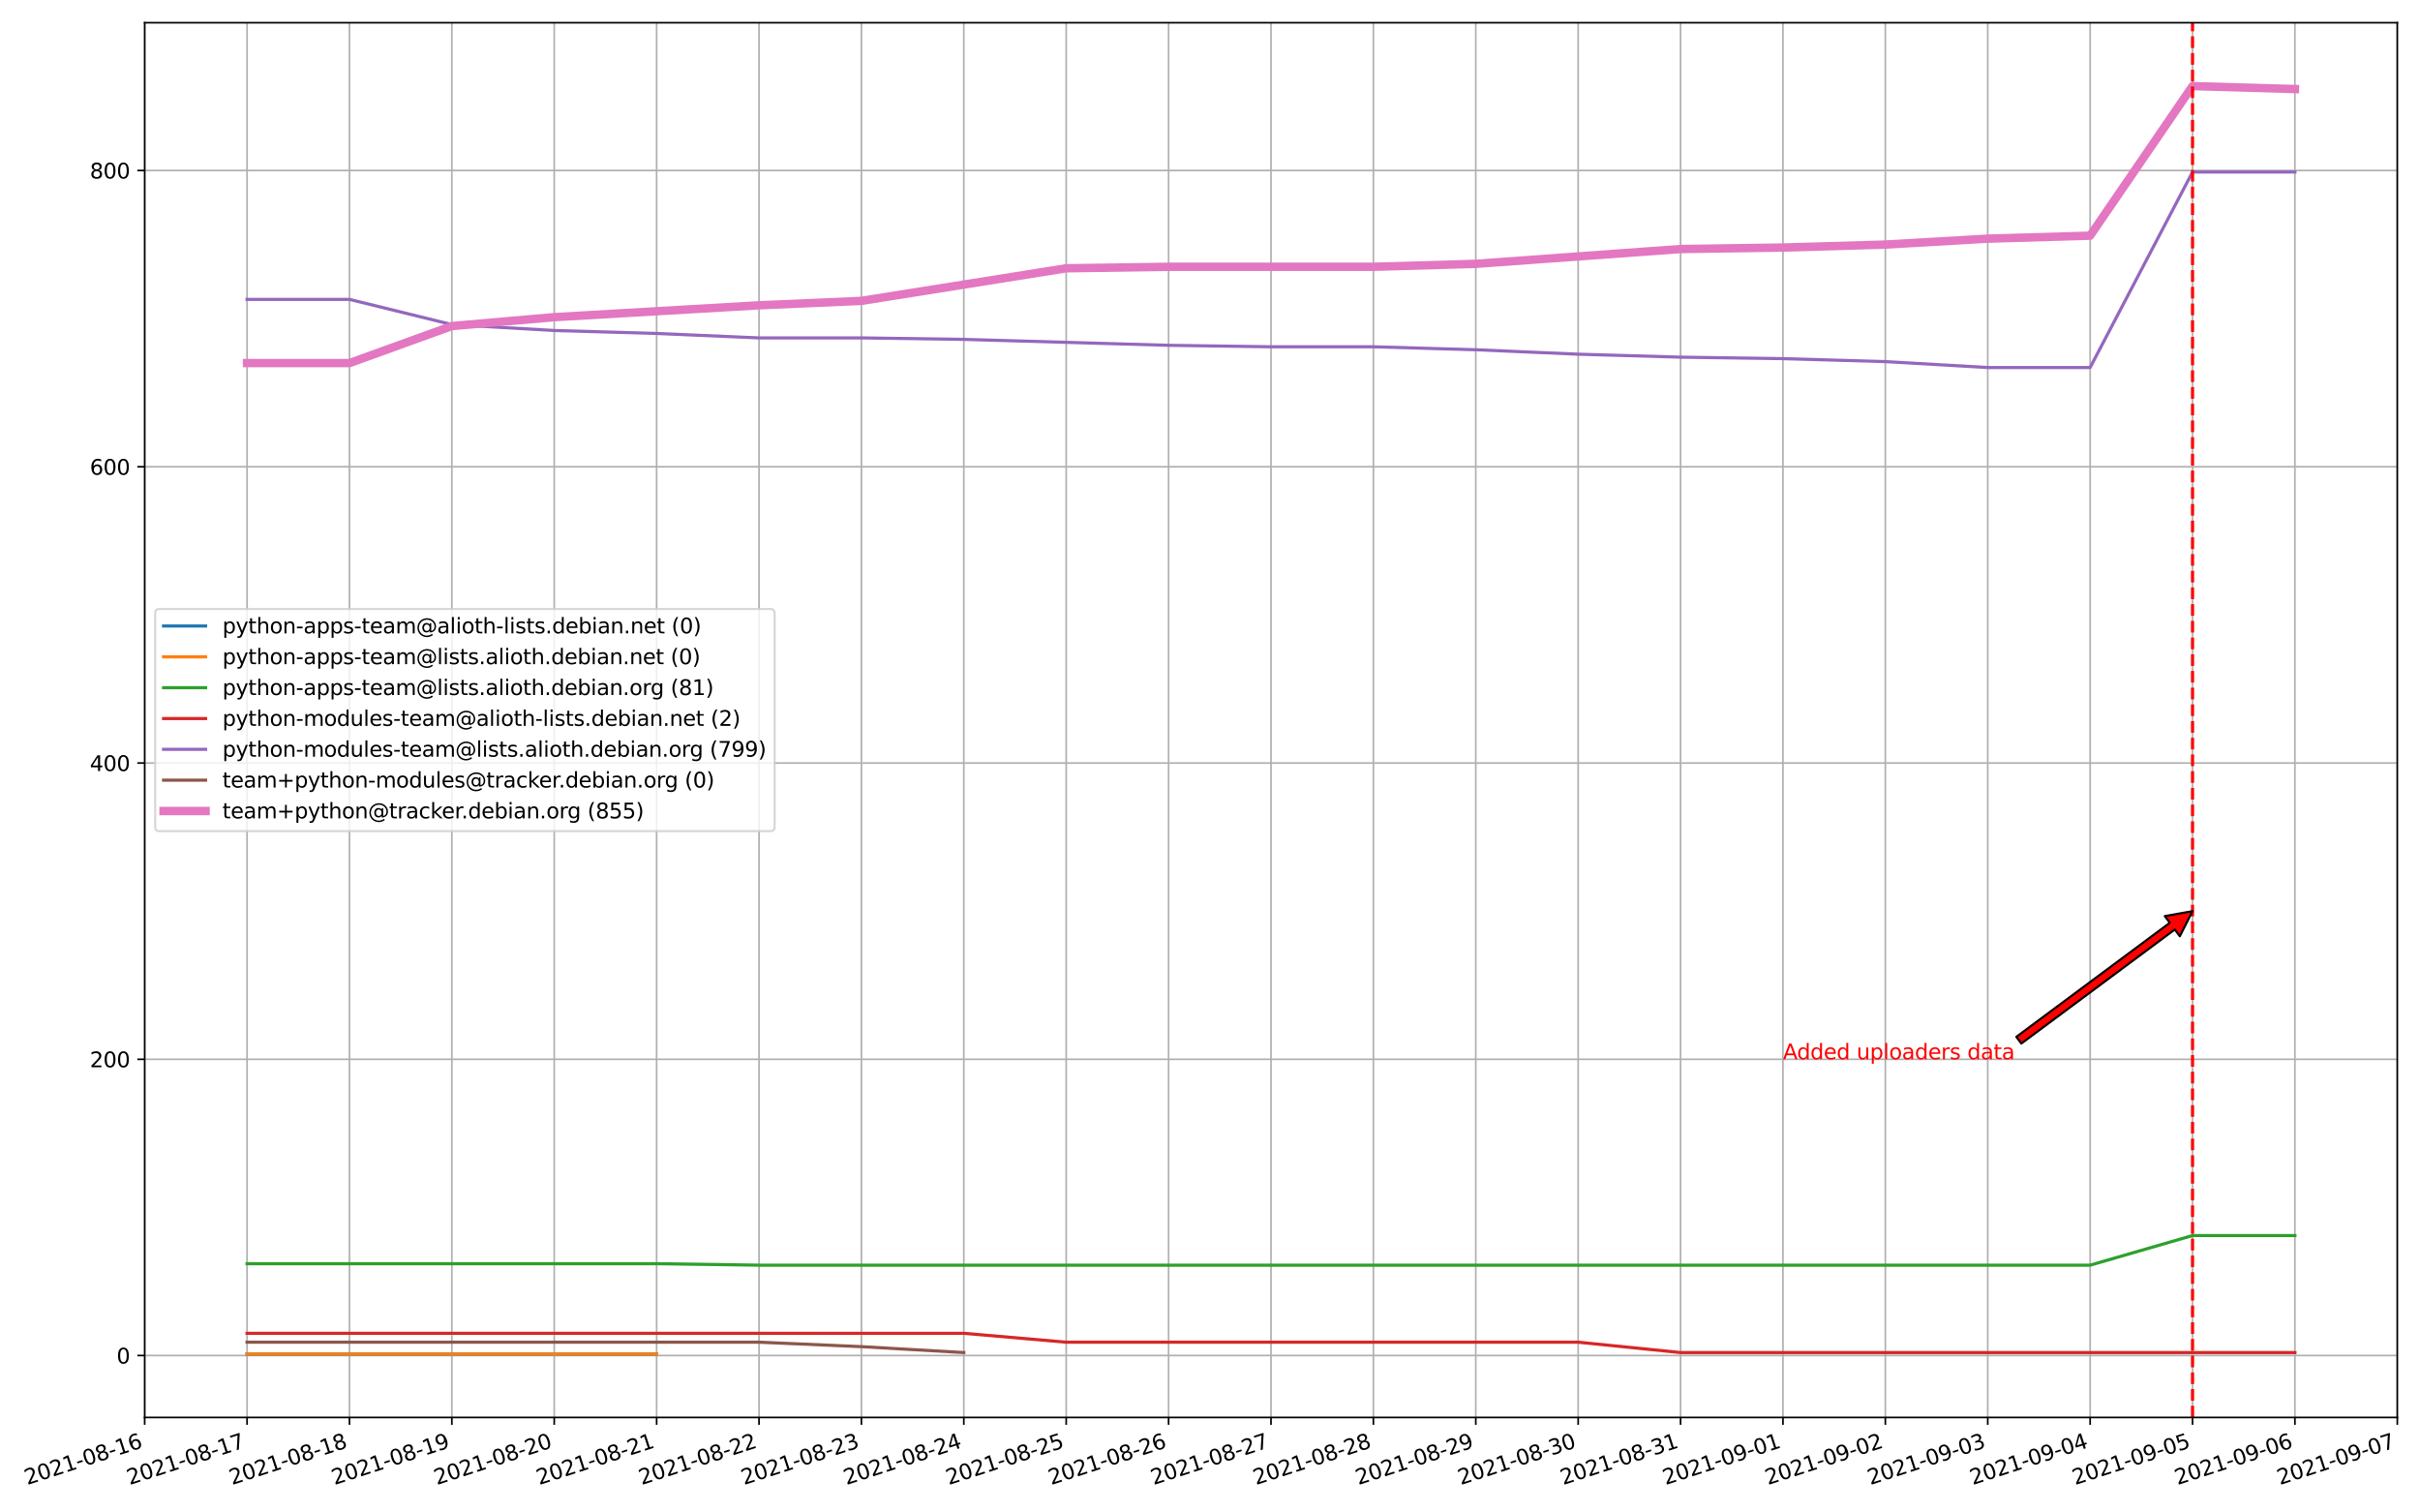 <?xml version="1.0" encoding="utf-8" standalone="no"?>
<!DOCTYPE svg PUBLIC "-//W3C//DTD SVG 1.1//EN"
  "http://www.w3.org/Graphics/SVG/1.1/DTD/svg11.dtd">
<svg height="720pt" version="1.1" viewBox="0 0 1152 720" width="1152pt" xmlns="http://www.w3.org/2000/svg" xmlns:xlink="http://www.w3.org/1999/xlink">
 <defs>
  <style type="text/css">*{stroke-linecap:butt;stroke-linejoin:round;}</style>
 </defs>
 <g id="figure_1">
  <g id="patch_1">
   <path d="M 0 720 
L 1152 720 
L 1152 0 
L 0 0 
z
" style="fill:#ffffff;"/>
  </g>
  <g id="axes_1">
   <g id="patch_2">
    <path d="M 68.867 674.758 
L 1141.2 674.758 
L 1141.2 10.8 
L 68.867 10.8 
z
" style="fill:#ffffff;"/>
   </g>
   <g id="matplotlib.axis_1">
    <g id="xtick_1">
     <g id="line2d_1">
      <path clip-path="url(#pc61d6f051d)" d="M 68.867 674.758 
L 68.867 10.8 
" style="fill:none;stroke:#b0b0b0;stroke-linecap:square;stroke-width:0.8;"/>
     </g>
     <g id="line2d_2">
      <defs>
       <path d="M 0 0 
L 0 3.5 
" id="m5f31f4d110" style="stroke:#000000;stroke-width:0.8;"/>
      </defs>
      <g>
       <use style="stroke:#000000;stroke-width:0.8;" x="68.867" xlink:href="#m5f31f4d110" y="674.758"/>
      </g>
     </g>
     <g id="text_1">
      <!-- 2021-08-16 -->
      <g transform="translate(12.953 706.944)rotate(-18)scale(0.1 -0.1)">
       <defs>
        <path d="M 1228 531 
L 3431 531 
L 3431 0 
L 469 0 
L 469 531 
Q 828 903 1448 1529 
Q 2069 2156 2228 2338 
Q 2531 2678 2651 2914 
Q 2772 3150 2772 3378 
Q 2772 3750 2511 3984 
Q 2250 4219 1831 4219 
Q 1534 4219 1204 4116 
Q 875 4013 500 3803 
L 500 4441 
Q 881 4594 1212 4672 
Q 1544 4750 1819 4750 
Q 2544 4750 2975 4387 
Q 3406 4025 3406 3419 
Q 3406 3131 3298 2873 
Q 3191 2616 2906 2266 
Q 2828 2175 2409 1742 
Q 1991 1309 1228 531 
z
" id="DejaVuSans-32" transform="scale(0.016)"/>
        <path d="M 2034 4250 
Q 1547 4250 1301 3770 
Q 1056 3291 1056 2328 
Q 1056 1369 1301 889 
Q 1547 409 2034 409 
Q 2525 409 2770 889 
Q 3016 1369 3016 2328 
Q 3016 3291 2770 3770 
Q 2525 4250 2034 4250 
z
M 2034 4750 
Q 2819 4750 3233 4129 
Q 3647 3509 3647 2328 
Q 3647 1150 3233 529 
Q 2819 -91 2034 -91 
Q 1250 -91 836 529 
Q 422 1150 422 2328 
Q 422 3509 836 4129 
Q 1250 4750 2034 4750 
z
" id="DejaVuSans-30" transform="scale(0.016)"/>
        <path d="M 794 531 
L 1825 531 
L 1825 4091 
L 703 3866 
L 703 4441 
L 1819 4666 
L 2450 4666 
L 2450 531 
L 3481 531 
L 3481 0 
L 794 0 
L 794 531 
z
" id="DejaVuSans-31" transform="scale(0.016)"/>
        <path d="M 313 2009 
L 1997 2009 
L 1997 1497 
L 313 1497 
L 313 2009 
z
" id="DejaVuSans-2d" transform="scale(0.016)"/>
        <path d="M 2034 2216 
Q 1584 2216 1326 1975 
Q 1069 1734 1069 1313 
Q 1069 891 1326 650 
Q 1584 409 2034 409 
Q 2484 409 2743 651 
Q 3003 894 3003 1313 
Q 3003 1734 2745 1975 
Q 2488 2216 2034 2216 
z
M 1403 2484 
Q 997 2584 770 2862 
Q 544 3141 544 3541 
Q 544 4100 942 4425 
Q 1341 4750 2034 4750 
Q 2731 4750 3128 4425 
Q 3525 4100 3525 3541 
Q 3525 3141 3298 2862 
Q 3072 2584 2669 2484 
Q 3125 2378 3379 2068 
Q 3634 1759 3634 1313 
Q 3634 634 3220 271 
Q 2806 -91 2034 -91 
Q 1263 -91 848 271 
Q 434 634 434 1313 
Q 434 1759 690 2068 
Q 947 2378 1403 2484 
z
M 1172 3481 
Q 1172 3119 1398 2916 
Q 1625 2713 2034 2713 
Q 2441 2713 2670 2916 
Q 2900 3119 2900 3481 
Q 2900 3844 2670 4047 
Q 2441 4250 2034 4250 
Q 1625 4250 1398 4047 
Q 1172 3844 1172 3481 
z
" id="DejaVuSans-38" transform="scale(0.016)"/>
        <path d="M 2113 2584 
Q 1688 2584 1439 2293 
Q 1191 2003 1191 1497 
Q 1191 994 1439 701 
Q 1688 409 2113 409 
Q 2538 409 2786 701 
Q 3034 994 3034 1497 
Q 3034 2003 2786 2293 
Q 2538 2584 2113 2584 
z
M 3366 4563 
L 3366 3988 
Q 3128 4100 2886 4159 
Q 2644 4219 2406 4219 
Q 1781 4219 1451 3797 
Q 1122 3375 1075 2522 
Q 1259 2794 1537 2939 
Q 1816 3084 2150 3084 
Q 2853 3084 3261 2657 
Q 3669 2231 3669 1497 
Q 3669 778 3244 343 
Q 2819 -91 2113 -91 
Q 1303 -91 875 529 
Q 447 1150 447 2328 
Q 447 3434 972 4092 
Q 1497 4750 2381 4750 
Q 2619 4750 2861 4703 
Q 3103 4656 3366 4563 
z
" id="DejaVuSans-36" transform="scale(0.016)"/>
       </defs>
       <use xlink:href="#DejaVuSans-32"/>
       <use x="63.623" xlink:href="#DejaVuSans-30"/>
       <use x="127.246" xlink:href="#DejaVuSans-32"/>
       <use x="190.869" xlink:href="#DejaVuSans-31"/>
       <use x="254.492" xlink:href="#DejaVuSans-2d"/>
       <use x="290.576" xlink:href="#DejaVuSans-30"/>
       <use x="354.199" xlink:href="#DejaVuSans-38"/>
       <use x="417.822" xlink:href="#DejaVuSans-2d"/>
       <use x="453.906" xlink:href="#DejaVuSans-31"/>
       <use x="517.529" xlink:href="#DejaVuSans-36"/>
      </g>
     </g>
    </g>
    <g id="xtick_2">
     <g id="line2d_3">
      <path clip-path="url(#pc61d6f051d)" d="M 117.609 674.758 
L 117.609 10.8 
" style="fill:none;stroke:#b0b0b0;stroke-linecap:square;stroke-width:0.8;"/>
     </g>
     <g id="line2d_4">
      <g>
       <use style="stroke:#000000;stroke-width:0.8;" x="117.609" xlink:href="#m5f31f4d110" y="674.758"/>
      </g>
     </g>
     <g id="text_2">
      <!-- 2021-08-17 -->
      <g transform="translate(61.695 706.944)rotate(-18)scale(0.1 -0.1)">
       <defs>
        <path d="M 525 4666 
L 3525 4666 
L 3525 4397 
L 1831 0 
L 1172 0 
L 2766 4134 
L 525 4134 
L 525 4666 
z
" id="DejaVuSans-37" transform="scale(0.016)"/>
       </defs>
       <use xlink:href="#DejaVuSans-32"/>
       <use x="63.623" xlink:href="#DejaVuSans-30"/>
       <use x="127.246" xlink:href="#DejaVuSans-32"/>
       <use x="190.869" xlink:href="#DejaVuSans-31"/>
       <use x="254.492" xlink:href="#DejaVuSans-2d"/>
       <use x="290.576" xlink:href="#DejaVuSans-30"/>
       <use x="354.199" xlink:href="#DejaVuSans-38"/>
       <use x="417.822" xlink:href="#DejaVuSans-2d"/>
       <use x="453.906" xlink:href="#DejaVuSans-31"/>
       <use x="517.529" xlink:href="#DejaVuSans-37"/>
      </g>
     </g>
    </g>
    <g id="xtick_3">
     <g id="line2d_5">
      <path clip-path="url(#pc61d6f051d)" d="M 166.352 674.758 
L 166.352 10.8 
" style="fill:none;stroke:#b0b0b0;stroke-linecap:square;stroke-width:0.8;"/>
     </g>
     <g id="line2d_6">
      <g>
       <use style="stroke:#000000;stroke-width:0.8;" x="166.352" xlink:href="#m5f31f4d110" y="674.758"/>
      </g>
     </g>
     <g id="text_3">
      <!-- 2021-08-18 -->
      <g transform="translate(110.438 706.944)rotate(-18)scale(0.1 -0.1)">
       <use xlink:href="#DejaVuSans-32"/>
       <use x="63.623" xlink:href="#DejaVuSans-30"/>
       <use x="127.246" xlink:href="#DejaVuSans-32"/>
       <use x="190.869" xlink:href="#DejaVuSans-31"/>
       <use x="254.492" xlink:href="#DejaVuSans-2d"/>
       <use x="290.576" xlink:href="#DejaVuSans-30"/>
       <use x="354.199" xlink:href="#DejaVuSans-38"/>
       <use x="417.822" xlink:href="#DejaVuSans-2d"/>
       <use x="453.906" xlink:href="#DejaVuSans-31"/>
       <use x="517.529" xlink:href="#DejaVuSans-38"/>
      </g>
     </g>
    </g>
    <g id="xtick_4">
     <g id="line2d_7">
      <path clip-path="url(#pc61d6f051d)" d="M 215.094 674.758 
L 215.094 10.8 
" style="fill:none;stroke:#b0b0b0;stroke-linecap:square;stroke-width:0.8;"/>
     </g>
     <g id="line2d_8">
      <g>
       <use style="stroke:#000000;stroke-width:0.8;" x="215.094" xlink:href="#m5f31f4d110" y="674.758"/>
      </g>
     </g>
     <g id="text_4">
      <!-- 2021-08-19 -->
      <g transform="translate(159.18 706.944)rotate(-18)scale(0.1 -0.1)">
       <defs>
        <path d="M 703 97 
L 703 672 
Q 941 559 1184 500 
Q 1428 441 1663 441 
Q 2288 441 2617 861 
Q 2947 1281 2994 2138 
Q 2813 1869 2534 1725 
Q 2256 1581 1919 1581 
Q 1219 1581 811 2004 
Q 403 2428 403 3163 
Q 403 3881 828 4315 
Q 1253 4750 1959 4750 
Q 2769 4750 3195 4129 
Q 3622 3509 3622 2328 
Q 3622 1225 3098 567 
Q 2575 -91 1691 -91 
Q 1453 -91 1209 -44 
Q 966 3 703 97 
z
M 1959 2075 
Q 2384 2075 2632 2365 
Q 2881 2656 2881 3163 
Q 2881 3666 2632 3958 
Q 2384 4250 1959 4250 
Q 1534 4250 1286 3958 
Q 1038 3666 1038 3163 
Q 1038 2656 1286 2365 
Q 1534 2075 1959 2075 
z
" id="DejaVuSans-39" transform="scale(0.016)"/>
       </defs>
       <use xlink:href="#DejaVuSans-32"/>
       <use x="63.623" xlink:href="#DejaVuSans-30"/>
       <use x="127.246" xlink:href="#DejaVuSans-32"/>
       <use x="190.869" xlink:href="#DejaVuSans-31"/>
       <use x="254.492" xlink:href="#DejaVuSans-2d"/>
       <use x="290.576" xlink:href="#DejaVuSans-30"/>
       <use x="354.199" xlink:href="#DejaVuSans-38"/>
       <use x="417.822" xlink:href="#DejaVuSans-2d"/>
       <use x="453.906" xlink:href="#DejaVuSans-31"/>
       <use x="517.529" xlink:href="#DejaVuSans-39"/>
      </g>
     </g>
    </g>
    <g id="xtick_5">
     <g id="line2d_9">
      <path clip-path="url(#pc61d6f051d)" d="M 263.837 674.758 
L 263.837 10.8 
" style="fill:none;stroke:#b0b0b0;stroke-linecap:square;stroke-width:0.8;"/>
     </g>
     <g id="line2d_10">
      <g>
       <use style="stroke:#000000;stroke-width:0.8;" x="263.837" xlink:href="#m5f31f4d110" y="674.758"/>
      </g>
     </g>
     <g id="text_5">
      <!-- 2021-08-20 -->
      <g transform="translate(207.923 706.944)rotate(-18)scale(0.1 -0.1)">
       <use xlink:href="#DejaVuSans-32"/>
       <use x="63.623" xlink:href="#DejaVuSans-30"/>
       <use x="127.246" xlink:href="#DejaVuSans-32"/>
       <use x="190.869" xlink:href="#DejaVuSans-31"/>
       <use x="254.492" xlink:href="#DejaVuSans-2d"/>
       <use x="290.576" xlink:href="#DejaVuSans-30"/>
       <use x="354.199" xlink:href="#DejaVuSans-38"/>
       <use x="417.822" xlink:href="#DejaVuSans-2d"/>
       <use x="453.906" xlink:href="#DejaVuSans-32"/>
       <use x="517.529" xlink:href="#DejaVuSans-30"/>
      </g>
     </g>
    </g>
    <g id="xtick_6">
     <g id="line2d_11">
      <path clip-path="url(#pc61d6f051d)" d="M 312.579 674.758 
L 312.579 10.8 
" style="fill:none;stroke:#b0b0b0;stroke-linecap:square;stroke-width:0.8;"/>
     </g>
     <g id="line2d_12">
      <g>
       <use style="stroke:#000000;stroke-width:0.8;" x="312.579" xlink:href="#m5f31f4d110" y="674.758"/>
      </g>
     </g>
     <g id="text_6">
      <!-- 2021-08-21 -->
      <g transform="translate(256.665 706.944)rotate(-18)scale(0.1 -0.1)">
       <use xlink:href="#DejaVuSans-32"/>
       <use x="63.623" xlink:href="#DejaVuSans-30"/>
       <use x="127.246" xlink:href="#DejaVuSans-32"/>
       <use x="190.869" xlink:href="#DejaVuSans-31"/>
       <use x="254.492" xlink:href="#DejaVuSans-2d"/>
       <use x="290.576" xlink:href="#DejaVuSans-30"/>
       <use x="354.199" xlink:href="#DejaVuSans-38"/>
       <use x="417.822" xlink:href="#DejaVuSans-2d"/>
       <use x="453.906" xlink:href="#DejaVuSans-32"/>
       <use x="517.529" xlink:href="#DejaVuSans-31"/>
      </g>
     </g>
    </g>
    <g id="xtick_7">
     <g id="line2d_13">
      <path clip-path="url(#pc61d6f051d)" d="M 361.321 674.758 
L 361.321 10.8 
" style="fill:none;stroke:#b0b0b0;stroke-linecap:square;stroke-width:0.8;"/>
     </g>
     <g id="line2d_14">
      <g>
       <use style="stroke:#000000;stroke-width:0.8;" x="361.321" xlink:href="#m5f31f4d110" y="674.758"/>
      </g>
     </g>
     <g id="text_7">
      <!-- 2021-08-22 -->
      <g transform="translate(305.408 706.944)rotate(-18)scale(0.1 -0.1)">
       <use xlink:href="#DejaVuSans-32"/>
       <use x="63.623" xlink:href="#DejaVuSans-30"/>
       <use x="127.246" xlink:href="#DejaVuSans-32"/>
       <use x="190.869" xlink:href="#DejaVuSans-31"/>
       <use x="254.492" xlink:href="#DejaVuSans-2d"/>
       <use x="290.576" xlink:href="#DejaVuSans-30"/>
       <use x="354.199" xlink:href="#DejaVuSans-38"/>
       <use x="417.822" xlink:href="#DejaVuSans-2d"/>
       <use x="453.906" xlink:href="#DejaVuSans-32"/>
       <use x="517.529" xlink:href="#DejaVuSans-32"/>
      </g>
     </g>
    </g>
    <g id="xtick_8">
     <g id="line2d_15">
      <path clip-path="url(#pc61d6f051d)" d="M 410.064 674.758 
L 410.064 10.8 
" style="fill:none;stroke:#b0b0b0;stroke-linecap:square;stroke-width:0.8;"/>
     </g>
     <g id="line2d_16">
      <g>
       <use style="stroke:#000000;stroke-width:0.8;" x="410.064" xlink:href="#m5f31f4d110" y="674.758"/>
      </g>
     </g>
     <g id="text_8">
      <!-- 2021-08-23 -->
      <g transform="translate(354.15 706.944)rotate(-18)scale(0.1 -0.1)">
       <defs>
        <path d="M 2597 2516 
Q 3050 2419 3304 2112 
Q 3559 1806 3559 1356 
Q 3559 666 3084 287 
Q 2609 -91 1734 -91 
Q 1441 -91 1130 -33 
Q 819 25 488 141 
L 488 750 
Q 750 597 1062 519 
Q 1375 441 1716 441 
Q 2309 441 2620 675 
Q 2931 909 2931 1356 
Q 2931 1769 2642 2001 
Q 2353 2234 1838 2234 
L 1294 2234 
L 1294 2753 
L 1863 2753 
Q 2328 2753 2575 2939 
Q 2822 3125 2822 3475 
Q 2822 3834 2567 4026 
Q 2313 4219 1838 4219 
Q 1578 4219 1281 4162 
Q 984 4106 628 3988 
L 628 4550 
Q 988 4650 1302 4700 
Q 1616 4750 1894 4750 
Q 2613 4750 3031 4423 
Q 3450 4097 3450 3541 
Q 3450 3153 3228 2886 
Q 3006 2619 2597 2516 
z
" id="DejaVuSans-33" transform="scale(0.016)"/>
       </defs>
       <use xlink:href="#DejaVuSans-32"/>
       <use x="63.623" xlink:href="#DejaVuSans-30"/>
       <use x="127.246" xlink:href="#DejaVuSans-32"/>
       <use x="190.869" xlink:href="#DejaVuSans-31"/>
       <use x="254.492" xlink:href="#DejaVuSans-2d"/>
       <use x="290.576" xlink:href="#DejaVuSans-30"/>
       <use x="354.199" xlink:href="#DejaVuSans-38"/>
       <use x="417.822" xlink:href="#DejaVuSans-2d"/>
       <use x="453.906" xlink:href="#DejaVuSans-32"/>
       <use x="517.529" xlink:href="#DejaVuSans-33"/>
      </g>
     </g>
    </g>
    <g id="xtick_9">
     <g id="line2d_17">
      <path clip-path="url(#pc61d6f051d)" d="M 458.806 674.758 
L 458.806 10.8 
" style="fill:none;stroke:#b0b0b0;stroke-linecap:square;stroke-width:0.8;"/>
     </g>
     <g id="line2d_18">
      <g>
       <use style="stroke:#000000;stroke-width:0.8;" x="458.806" xlink:href="#m5f31f4d110" y="674.758"/>
      </g>
     </g>
     <g id="text_9">
      <!-- 2021-08-24 -->
      <g transform="translate(402.892 706.944)rotate(-18)scale(0.1 -0.1)">
       <defs>
        <path d="M 2419 4116 
L 825 1625 
L 2419 1625 
L 2419 4116 
z
M 2253 4666 
L 3047 4666 
L 3047 1625 
L 3713 1625 
L 3713 1100 
L 3047 1100 
L 3047 0 
L 2419 0 
L 2419 1100 
L 313 1100 
L 313 1709 
L 2253 4666 
z
" id="DejaVuSans-34" transform="scale(0.016)"/>
       </defs>
       <use xlink:href="#DejaVuSans-32"/>
       <use x="63.623" xlink:href="#DejaVuSans-30"/>
       <use x="127.246" xlink:href="#DejaVuSans-32"/>
       <use x="190.869" xlink:href="#DejaVuSans-31"/>
       <use x="254.492" xlink:href="#DejaVuSans-2d"/>
       <use x="290.576" xlink:href="#DejaVuSans-30"/>
       <use x="354.199" xlink:href="#DejaVuSans-38"/>
       <use x="417.822" xlink:href="#DejaVuSans-2d"/>
       <use x="453.906" xlink:href="#DejaVuSans-32"/>
       <use x="517.529" xlink:href="#DejaVuSans-34"/>
      </g>
     </g>
    </g>
    <g id="xtick_10">
     <g id="line2d_19">
      <path clip-path="url(#pc61d6f051d)" d="M 507.549 674.758 
L 507.549 10.8 
" style="fill:none;stroke:#b0b0b0;stroke-linecap:square;stroke-width:0.8;"/>
     </g>
     <g id="line2d_20">
      <g>
       <use style="stroke:#000000;stroke-width:0.8;" x="507.549" xlink:href="#m5f31f4d110" y="674.758"/>
      </g>
     </g>
     <g id="text_10">
      <!-- 2021-08-25 -->
      <g transform="translate(451.635 706.944)rotate(-18)scale(0.1 -0.1)">
       <defs>
        <path d="M 691 4666 
L 3169 4666 
L 3169 4134 
L 1269 4134 
L 1269 2991 
Q 1406 3038 1543 3061 
Q 1681 3084 1819 3084 
Q 2600 3084 3056 2656 
Q 3513 2228 3513 1497 
Q 3513 744 3044 326 
Q 2575 -91 1722 -91 
Q 1428 -91 1123 -41 
Q 819 9 494 109 
L 494 744 
Q 775 591 1075 516 
Q 1375 441 1709 441 
Q 2250 441 2565 725 
Q 2881 1009 2881 1497 
Q 2881 1984 2565 2268 
Q 2250 2553 1709 2553 
Q 1456 2553 1204 2497 
Q 953 2441 691 2322 
L 691 4666 
z
" id="DejaVuSans-35" transform="scale(0.016)"/>
       </defs>
       <use xlink:href="#DejaVuSans-32"/>
       <use x="63.623" xlink:href="#DejaVuSans-30"/>
       <use x="127.246" xlink:href="#DejaVuSans-32"/>
       <use x="190.869" xlink:href="#DejaVuSans-31"/>
       <use x="254.492" xlink:href="#DejaVuSans-2d"/>
       <use x="290.576" xlink:href="#DejaVuSans-30"/>
       <use x="354.199" xlink:href="#DejaVuSans-38"/>
       <use x="417.822" xlink:href="#DejaVuSans-2d"/>
       <use x="453.906" xlink:href="#DejaVuSans-32"/>
       <use x="517.529" xlink:href="#DejaVuSans-35"/>
      </g>
     </g>
    </g>
    <g id="xtick_11">
     <g id="line2d_21">
      <path clip-path="url(#pc61d6f051d)" d="M 556.291 674.758 
L 556.291 10.8 
" style="fill:none;stroke:#b0b0b0;stroke-linecap:square;stroke-width:0.8;"/>
     </g>
     <g id="line2d_22">
      <g>
       <use style="stroke:#000000;stroke-width:0.8;" x="556.291" xlink:href="#m5f31f4d110" y="674.758"/>
      </g>
     </g>
     <g id="text_11">
      <!-- 2021-08-26 -->
      <g transform="translate(500.377 706.944)rotate(-18)scale(0.1 -0.1)">
       <use xlink:href="#DejaVuSans-32"/>
       <use x="63.623" xlink:href="#DejaVuSans-30"/>
       <use x="127.246" xlink:href="#DejaVuSans-32"/>
       <use x="190.869" xlink:href="#DejaVuSans-31"/>
       <use x="254.492" xlink:href="#DejaVuSans-2d"/>
       <use x="290.576" xlink:href="#DejaVuSans-30"/>
       <use x="354.199" xlink:href="#DejaVuSans-38"/>
       <use x="417.822" xlink:href="#DejaVuSans-2d"/>
       <use x="453.906" xlink:href="#DejaVuSans-32"/>
       <use x="517.529" xlink:href="#DejaVuSans-36"/>
      </g>
     </g>
    </g>
    <g id="xtick_12">
     <g id="line2d_23">
      <path clip-path="url(#pc61d6f051d)" d="M 605.033 674.758 
L 605.033 10.8 
" style="fill:none;stroke:#b0b0b0;stroke-linecap:square;stroke-width:0.8;"/>
     </g>
     <g id="line2d_24">
      <g>
       <use style="stroke:#000000;stroke-width:0.8;" x="605.033" xlink:href="#m5f31f4d110" y="674.758"/>
      </g>
     </g>
     <g id="text_12">
      <!-- 2021-08-27 -->
      <g transform="translate(549.12 706.944)rotate(-18)scale(0.1 -0.1)">
       <use xlink:href="#DejaVuSans-32"/>
       <use x="63.623" xlink:href="#DejaVuSans-30"/>
       <use x="127.246" xlink:href="#DejaVuSans-32"/>
       <use x="190.869" xlink:href="#DejaVuSans-31"/>
       <use x="254.492" xlink:href="#DejaVuSans-2d"/>
       <use x="290.576" xlink:href="#DejaVuSans-30"/>
       <use x="354.199" xlink:href="#DejaVuSans-38"/>
       <use x="417.822" xlink:href="#DejaVuSans-2d"/>
       <use x="453.906" xlink:href="#DejaVuSans-32"/>
       <use x="517.529" xlink:href="#DejaVuSans-37"/>
      </g>
     </g>
    </g>
    <g id="xtick_13">
     <g id="line2d_25">
      <path clip-path="url(#pc61d6f051d)" d="M 653.776 674.758 
L 653.776 10.8 
" style="fill:none;stroke:#b0b0b0;stroke-linecap:square;stroke-width:0.8;"/>
     </g>
     <g id="line2d_26">
      <g>
       <use style="stroke:#000000;stroke-width:0.8;" x="653.776" xlink:href="#m5f31f4d110" y="674.758"/>
      </g>
     </g>
     <g id="text_13">
      <!-- 2021-08-28 -->
      <g transform="translate(597.862 706.944)rotate(-18)scale(0.1 -0.1)">
       <use xlink:href="#DejaVuSans-32"/>
       <use x="63.623" xlink:href="#DejaVuSans-30"/>
       <use x="127.246" xlink:href="#DejaVuSans-32"/>
       <use x="190.869" xlink:href="#DejaVuSans-31"/>
       <use x="254.492" xlink:href="#DejaVuSans-2d"/>
       <use x="290.576" xlink:href="#DejaVuSans-30"/>
       <use x="354.199" xlink:href="#DejaVuSans-38"/>
       <use x="417.822" xlink:href="#DejaVuSans-2d"/>
       <use x="453.906" xlink:href="#DejaVuSans-32"/>
       <use x="517.529" xlink:href="#DejaVuSans-38"/>
      </g>
     </g>
    </g>
    <g id="xtick_14">
     <g id="line2d_27">
      <path clip-path="url(#pc61d6f051d)" d="M 702.518 674.758 
L 702.518 10.8 
" style="fill:none;stroke:#b0b0b0;stroke-linecap:square;stroke-width:0.8;"/>
     </g>
     <g id="line2d_28">
      <g>
       <use style="stroke:#000000;stroke-width:0.8;" x="702.518" xlink:href="#m5f31f4d110" y="674.758"/>
      </g>
     </g>
     <g id="text_14">
      <!-- 2021-08-29 -->
      <g transform="translate(646.604 706.944)rotate(-18)scale(0.1 -0.1)">
       <use xlink:href="#DejaVuSans-32"/>
       <use x="63.623" xlink:href="#DejaVuSans-30"/>
       <use x="127.246" xlink:href="#DejaVuSans-32"/>
       <use x="190.869" xlink:href="#DejaVuSans-31"/>
       <use x="254.492" xlink:href="#DejaVuSans-2d"/>
       <use x="290.576" xlink:href="#DejaVuSans-30"/>
       <use x="354.199" xlink:href="#DejaVuSans-38"/>
       <use x="417.822" xlink:href="#DejaVuSans-2d"/>
       <use x="453.906" xlink:href="#DejaVuSans-32"/>
       <use x="517.529" xlink:href="#DejaVuSans-39"/>
      </g>
     </g>
    </g>
    <g id="xtick_15">
     <g id="line2d_29">
      <path clip-path="url(#pc61d6f051d)" d="M 751.261 674.758 
L 751.261 10.8 
" style="fill:none;stroke:#b0b0b0;stroke-linecap:square;stroke-width:0.8;"/>
     </g>
     <g id="line2d_30">
      <g>
       <use style="stroke:#000000;stroke-width:0.8;" x="751.261" xlink:href="#m5f31f4d110" y="674.758"/>
      </g>
     </g>
     <g id="text_15">
      <!-- 2021-08-30 -->
      <g transform="translate(695.347 706.944)rotate(-18)scale(0.1 -0.1)">
       <use xlink:href="#DejaVuSans-32"/>
       <use x="63.623" xlink:href="#DejaVuSans-30"/>
       <use x="127.246" xlink:href="#DejaVuSans-32"/>
       <use x="190.869" xlink:href="#DejaVuSans-31"/>
       <use x="254.492" xlink:href="#DejaVuSans-2d"/>
       <use x="290.576" xlink:href="#DejaVuSans-30"/>
       <use x="354.199" xlink:href="#DejaVuSans-38"/>
       <use x="417.822" xlink:href="#DejaVuSans-2d"/>
       <use x="453.906" xlink:href="#DejaVuSans-33"/>
       <use x="517.529" xlink:href="#DejaVuSans-30"/>
      </g>
     </g>
    </g>
    <g id="xtick_16">
     <g id="line2d_31">
      <path clip-path="url(#pc61d6f051d)" d="M 800.003 674.758 
L 800.003 10.8 
" style="fill:none;stroke:#b0b0b0;stroke-linecap:square;stroke-width:0.8;"/>
     </g>
     <g id="line2d_32">
      <g>
       <use style="stroke:#000000;stroke-width:0.8;" x="800.003" xlink:href="#m5f31f4d110" y="674.758"/>
      </g>
     </g>
     <g id="text_16">
      <!-- 2021-08-31 -->
      <g transform="translate(744.089 706.944)rotate(-18)scale(0.1 -0.1)">
       <use xlink:href="#DejaVuSans-32"/>
       <use x="63.623" xlink:href="#DejaVuSans-30"/>
       <use x="127.246" xlink:href="#DejaVuSans-32"/>
       <use x="190.869" xlink:href="#DejaVuSans-31"/>
       <use x="254.492" xlink:href="#DejaVuSans-2d"/>
       <use x="290.576" xlink:href="#DejaVuSans-30"/>
       <use x="354.199" xlink:href="#DejaVuSans-38"/>
       <use x="417.822" xlink:href="#DejaVuSans-2d"/>
       <use x="453.906" xlink:href="#DejaVuSans-33"/>
       <use x="517.529" xlink:href="#DejaVuSans-31"/>
      </g>
     </g>
    </g>
    <g id="xtick_17">
     <g id="line2d_33">
      <path clip-path="url(#pc61d6f051d)" d="M 848.746 674.758 
L 848.746 10.8 
" style="fill:none;stroke:#b0b0b0;stroke-linecap:square;stroke-width:0.8;"/>
     </g>
     <g id="line2d_34">
      <g>
       <use style="stroke:#000000;stroke-width:0.8;" x="848.746" xlink:href="#m5f31f4d110" y="674.758"/>
      </g>
     </g>
     <g id="text_17">
      <!-- 2021-09-01 -->
      <g transform="translate(792.832 706.944)rotate(-18)scale(0.1 -0.1)">
       <use xlink:href="#DejaVuSans-32"/>
       <use x="63.623" xlink:href="#DejaVuSans-30"/>
       <use x="127.246" xlink:href="#DejaVuSans-32"/>
       <use x="190.869" xlink:href="#DejaVuSans-31"/>
       <use x="254.492" xlink:href="#DejaVuSans-2d"/>
       <use x="290.576" xlink:href="#DejaVuSans-30"/>
       <use x="354.199" xlink:href="#DejaVuSans-39"/>
       <use x="417.822" xlink:href="#DejaVuSans-2d"/>
       <use x="453.906" xlink:href="#DejaVuSans-30"/>
       <use x="517.529" xlink:href="#DejaVuSans-31"/>
      </g>
     </g>
    </g>
    <g id="xtick_18">
     <g id="line2d_35">
      <path clip-path="url(#pc61d6f051d)" d="M 897.488 674.758 
L 897.488 10.8 
" style="fill:none;stroke:#b0b0b0;stroke-linecap:square;stroke-width:0.8;"/>
     </g>
     <g id="line2d_36">
      <g>
       <use style="stroke:#000000;stroke-width:0.8;" x="897.488" xlink:href="#m5f31f4d110" y="674.758"/>
      </g>
     </g>
     <g id="text_18">
      <!-- 2021-09-02 -->
      <g transform="translate(841.574 706.944)rotate(-18)scale(0.1 -0.1)">
       <use xlink:href="#DejaVuSans-32"/>
       <use x="63.623" xlink:href="#DejaVuSans-30"/>
       <use x="127.246" xlink:href="#DejaVuSans-32"/>
       <use x="190.869" xlink:href="#DejaVuSans-31"/>
       <use x="254.492" xlink:href="#DejaVuSans-2d"/>
       <use x="290.576" xlink:href="#DejaVuSans-30"/>
       <use x="354.199" xlink:href="#DejaVuSans-39"/>
       <use x="417.822" xlink:href="#DejaVuSans-2d"/>
       <use x="453.906" xlink:href="#DejaVuSans-30"/>
       <use x="517.529" xlink:href="#DejaVuSans-32"/>
      </g>
     </g>
    </g>
    <g id="xtick_19">
     <g id="line2d_37">
      <path clip-path="url(#pc61d6f051d)" d="M 946.23 674.758 
L 946.23 10.8 
" style="fill:none;stroke:#b0b0b0;stroke-linecap:square;stroke-width:0.8;"/>
     </g>
     <g id="line2d_38">
      <g>
       <use style="stroke:#000000;stroke-width:0.8;" x="946.23" xlink:href="#m5f31f4d110" y="674.758"/>
      </g>
     </g>
     <g id="text_19">
      <!-- 2021-09-03 -->
      <g transform="translate(890.316 706.944)rotate(-18)scale(0.1 -0.1)">
       <use xlink:href="#DejaVuSans-32"/>
       <use x="63.623" xlink:href="#DejaVuSans-30"/>
       <use x="127.246" xlink:href="#DejaVuSans-32"/>
       <use x="190.869" xlink:href="#DejaVuSans-31"/>
       <use x="254.492" xlink:href="#DejaVuSans-2d"/>
       <use x="290.576" xlink:href="#DejaVuSans-30"/>
       <use x="354.199" xlink:href="#DejaVuSans-39"/>
       <use x="417.822" xlink:href="#DejaVuSans-2d"/>
       <use x="453.906" xlink:href="#DejaVuSans-30"/>
       <use x="517.529" xlink:href="#DejaVuSans-33"/>
      </g>
     </g>
    </g>
    <g id="xtick_20">
     <g id="line2d_39">
      <path clip-path="url(#pc61d6f051d)" d="M 994.973 674.758 
L 994.973 10.8 
" style="fill:none;stroke:#b0b0b0;stroke-linecap:square;stroke-width:0.8;"/>
     </g>
     <g id="line2d_40">
      <g>
       <use style="stroke:#000000;stroke-width:0.8;" x="994.973" xlink:href="#m5f31f4d110" y="674.758"/>
      </g>
     </g>
     <g id="text_20">
      <!-- 2021-09-04 -->
      <g transform="translate(939.059 706.944)rotate(-18)scale(0.1 -0.1)">
       <use xlink:href="#DejaVuSans-32"/>
       <use x="63.623" xlink:href="#DejaVuSans-30"/>
       <use x="127.246" xlink:href="#DejaVuSans-32"/>
       <use x="190.869" xlink:href="#DejaVuSans-31"/>
       <use x="254.492" xlink:href="#DejaVuSans-2d"/>
       <use x="290.576" xlink:href="#DejaVuSans-30"/>
       <use x="354.199" xlink:href="#DejaVuSans-39"/>
       <use x="417.822" xlink:href="#DejaVuSans-2d"/>
       <use x="453.906" xlink:href="#DejaVuSans-30"/>
       <use x="517.529" xlink:href="#DejaVuSans-34"/>
      </g>
     </g>
    </g>
    <g id="xtick_21">
     <g id="line2d_41">
      <path clip-path="url(#pc61d6f051d)" d="M 1043.715 674.758 
L 1043.715 10.8 
" style="fill:none;stroke:#b0b0b0;stroke-linecap:square;stroke-width:0.8;"/>
     </g>
     <g id="line2d_42">
      <g>
       <use style="stroke:#000000;stroke-width:0.8;" x="1043.715" xlink:href="#m5f31f4d110" y="674.758"/>
      </g>
     </g>
     <g id="text_21">
      <!-- 2021-09-05 -->
      <g transform="translate(987.801 706.944)rotate(-18)scale(0.1 -0.1)">
       <use xlink:href="#DejaVuSans-32"/>
       <use x="63.623" xlink:href="#DejaVuSans-30"/>
       <use x="127.246" xlink:href="#DejaVuSans-32"/>
       <use x="190.869" xlink:href="#DejaVuSans-31"/>
       <use x="254.492" xlink:href="#DejaVuSans-2d"/>
       <use x="290.576" xlink:href="#DejaVuSans-30"/>
       <use x="354.199" xlink:href="#DejaVuSans-39"/>
       <use x="417.822" xlink:href="#DejaVuSans-2d"/>
       <use x="453.906" xlink:href="#DejaVuSans-30"/>
       <use x="517.529" xlink:href="#DejaVuSans-35"/>
      </g>
     </g>
    </g>
    <g id="xtick_22">
     <g id="line2d_43">
      <path clip-path="url(#pc61d6f051d)" d="M 1092.458 674.758 
L 1092.458 10.8 
" style="fill:none;stroke:#b0b0b0;stroke-linecap:square;stroke-width:0.8;"/>
     </g>
     <g id="line2d_44">
      <g>
       <use style="stroke:#000000;stroke-width:0.8;" x="1092.458" xlink:href="#m5f31f4d110" y="674.758"/>
      </g>
     </g>
     <g id="text_22">
      <!-- 2021-09-06 -->
      <g transform="translate(1036.544 706.944)rotate(-18)scale(0.1 -0.1)">
       <use xlink:href="#DejaVuSans-32"/>
       <use x="63.623" xlink:href="#DejaVuSans-30"/>
       <use x="127.246" xlink:href="#DejaVuSans-32"/>
       <use x="190.869" xlink:href="#DejaVuSans-31"/>
       <use x="254.492" xlink:href="#DejaVuSans-2d"/>
       <use x="290.576" xlink:href="#DejaVuSans-30"/>
       <use x="354.199" xlink:href="#DejaVuSans-39"/>
       <use x="417.822" xlink:href="#DejaVuSans-2d"/>
       <use x="453.906" xlink:href="#DejaVuSans-30"/>
       <use x="517.529" xlink:href="#DejaVuSans-36"/>
      </g>
     </g>
    </g>
    <g id="xtick_23">
     <g id="line2d_45">
      <path clip-path="url(#pc61d6f051d)" d="M 1141.2 674.758 
L 1141.2 10.8 
" style="fill:none;stroke:#b0b0b0;stroke-linecap:square;stroke-width:0.8;"/>
     </g>
     <g id="line2d_46">
      <g>
       <use style="stroke:#000000;stroke-width:0.8;" x="1141.2" xlink:href="#m5f31f4d110" y="674.758"/>
      </g>
     </g>
     <g id="text_23">
      <!-- 2021-09-07 -->
      <g transform="translate(1085.286 706.944)rotate(-18)scale(0.1 -0.1)">
       <use xlink:href="#DejaVuSans-32"/>
       <use x="63.623" xlink:href="#DejaVuSans-30"/>
       <use x="127.246" xlink:href="#DejaVuSans-32"/>
       <use x="190.869" xlink:href="#DejaVuSans-31"/>
       <use x="254.492" xlink:href="#DejaVuSans-2d"/>
       <use x="290.576" xlink:href="#DejaVuSans-30"/>
       <use x="354.199" xlink:href="#DejaVuSans-39"/>
       <use x="417.822" xlink:href="#DejaVuSans-2d"/>
       <use x="453.906" xlink:href="#DejaVuSans-30"/>
       <use x="517.529" xlink:href="#DejaVuSans-37"/>
      </g>
     </g>
    </g>
   </g>
   <g id="matplotlib.axis_2">
    <g id="ytick_1">
     <g id="line2d_47">
      <path clip-path="url(#pc61d6f051d)" d="M 68.867 645.284 
L 1141.2 645.284 
" style="fill:none;stroke:#b0b0b0;stroke-linecap:square;stroke-width:0.8;"/>
     </g>
     <g id="line2d_48">
      <defs>
       <path d="M 0 0 
L -3.5 0 
" id="m3823117d93" style="stroke:#000000;stroke-width:0.8;"/>
      </defs>
      <g>
       <use style="stroke:#000000;stroke-width:0.8;" x="68.867" xlink:href="#m3823117d93" y="645.284"/>
      </g>
     </g>
     <g id="text_24">
      <!-- 0 -->
      <g transform="translate(55.504 649.083)scale(0.1 -0.1)">
       <use xlink:href="#DejaVuSans-30"/>
      </g>
     </g>
    </g>
    <g id="ytick_2">
     <g id="line2d_49">
      <path clip-path="url(#pc61d6f051d)" d="M 68.867 504.256 
L 1141.2 504.256 
" style="fill:none;stroke:#b0b0b0;stroke-linecap:square;stroke-width:0.8;"/>
     </g>
     <g id="line2d_50">
      <g>
       <use style="stroke:#000000;stroke-width:0.8;" x="68.867" xlink:href="#m3823117d93" y="504.256"/>
      </g>
     </g>
     <g id="text_25">
      <!-- 200 -->
      <g transform="translate(42.779 508.055)scale(0.1 -0.1)">
       <use xlink:href="#DejaVuSans-32"/>
       <use x="63.623" xlink:href="#DejaVuSans-30"/>
       <use x="127.246" xlink:href="#DejaVuSans-30"/>
      </g>
     </g>
    </g>
    <g id="ytick_3">
     <g id="line2d_51">
      <path clip-path="url(#pc61d6f051d)" d="M 68.867 363.228 
L 1141.2 363.228 
" style="fill:none;stroke:#b0b0b0;stroke-linecap:square;stroke-width:0.8;"/>
     </g>
     <g id="line2d_52">
      <g>
       <use style="stroke:#000000;stroke-width:0.8;" x="68.867" xlink:href="#m3823117d93" y="363.228"/>
      </g>
     </g>
     <g id="text_26">
      <!-- 400 -->
      <g transform="translate(42.779 367.027)scale(0.1 -0.1)">
       <use xlink:href="#DejaVuSans-34"/>
       <use x="63.623" xlink:href="#DejaVuSans-30"/>
       <use x="127.246" xlink:href="#DejaVuSans-30"/>
      </g>
     </g>
    </g>
    <g id="ytick_4">
     <g id="line2d_53">
      <path clip-path="url(#pc61d6f051d)" d="M 68.867 222.201 
L 1141.2 222.201 
" style="fill:none;stroke:#b0b0b0;stroke-linecap:square;stroke-width:0.8;"/>
     </g>
     <g id="line2d_54">
      <g>
       <use style="stroke:#000000;stroke-width:0.8;" x="68.867" xlink:href="#m3823117d93" y="222.201"/>
      </g>
     </g>
     <g id="text_27">
      <!-- 600 -->
      <g transform="translate(42.779 226)scale(0.1 -0.1)">
       <use xlink:href="#DejaVuSans-36"/>
       <use x="63.623" xlink:href="#DejaVuSans-30"/>
       <use x="127.246" xlink:href="#DejaVuSans-30"/>
      </g>
     </g>
    </g>
    <g id="ytick_5">
     <g id="line2d_55">
      <path clip-path="url(#pc61d6f051d)" d="M 68.867 81.173 
L 1141.2 81.173 
" style="fill:none;stroke:#b0b0b0;stroke-linecap:square;stroke-width:0.8;"/>
     </g>
     <g id="line2d_56">
      <g>
       <use style="stroke:#000000;stroke-width:0.8;" x="68.867" xlink:href="#m3823117d93" y="81.173"/>
      </g>
     </g>
     <g id="text_28">
      <!-- 800 -->
      <g transform="translate(42.779 84.972)scale(0.1 -0.1)">
       <use xlink:href="#DejaVuSans-38"/>
       <use x="63.623" xlink:href="#DejaVuSans-30"/>
       <use x="127.246" xlink:href="#DejaVuSans-30"/>
      </g>
     </g>
    </g>
   </g>
   <g id="line2d_57">
    <path clip-path="url(#pc61d6f051d)" d="M 117.609 644.578 
L 166.352 644.578 
L 215.094 644.578 
L 263.837 644.578 
L 312.579 644.578 
" style="fill:none;stroke:#1f77b4;stroke-linecap:square;stroke-width:1.5;"/>
   </g>
   <g id="line2d_58">
    <path clip-path="url(#pc61d6f051d)" d="M 117.609 644.578 
L 166.352 644.578 
L 215.094 644.578 
L 263.837 644.578 
L 312.579 644.578 
" style="fill:none;stroke:#ff7f0e;stroke-linecap:square;stroke-width:1.5;"/>
   </g>
   <g id="line2d_59">
    <path clip-path="url(#pc61d6f051d)" d="M 117.609 601.565 
L 166.352 601.565 
L 215.094 601.565 
L 263.837 601.565 
L 312.579 601.565 
L 361.321 602.27 
L 410.064 602.27 
L 458.806 602.27 
L 507.549 602.27 
L 556.291 602.27 
L 605.033 602.27 
L 653.776 602.27 
L 702.518 602.27 
L 751.261 602.27 
L 800.003 602.27 
L 848.746 602.27 
L 897.488 602.27 
L 946.23 602.27 
L 994.973 602.27 
L 1043.715 588.167 
L 1092.458 588.167 
" style="fill:none;stroke:#2ca02c;stroke-linecap:square;stroke-width:1.5;"/>
   </g>
   <g id="line2d_60">
    <path clip-path="url(#pc61d6f051d)" d="M 117.609 634.706 
L 166.352 634.706 
L 215.094 634.706 
L 263.837 634.706 
L 312.579 634.706 
L 361.321 634.706 
L 410.064 634.706 
L 458.806 634.706 
L 507.549 638.937 
L 556.291 638.937 
L 605.033 638.937 
L 653.776 638.937 
L 702.518 638.937 
L 751.261 638.937 
L 800.003 643.873 
L 848.746 643.873 
L 897.488 643.873 
L 946.23 643.873 
L 994.973 643.873 
L 1043.715 643.873 
L 1092.458 643.873 
" style="fill:none;stroke:#d62728;stroke-linecap:square;stroke-width:1.5;"/>
   </g>
   <g id="line2d_61">
    <path clip-path="url(#pc61d6f051d)" d="M 117.609 142.52 
L 166.352 142.52 
L 215.094 154.507 
L 263.837 157.328 
L 312.579 158.738 
L 361.321 160.853 
L 410.064 160.853 
L 458.806 161.559 
L 507.549 162.969 
L 556.291 164.379 
L 605.033 165.084 
L 653.776 165.084 
L 702.518 166.495 
L 751.261 168.61 
L 800.003 170.02 
L 848.746 170.725 
L 897.488 172.136 
L 946.23 174.956 
L 994.973 174.956 
L 1043.715 81.878 
L 1092.458 81.878 
" style="fill:none;stroke:#9467bd;stroke-linecap:square;stroke-width:1.5;"/>
   </g>
   <g id="line2d_62">
    <path clip-path="url(#pc61d6f051d)" d="M 117.609 638.937 
L 166.352 638.937 
L 215.094 638.937 
L 263.837 638.937 
L 312.579 638.937 
L 361.321 638.937 
L 410.064 641.053 
L 458.806 643.873 
" style="fill:none;stroke:#8c564b;stroke-linecap:square;stroke-width:1.5;"/>
   </g>
   <g id="line2d_63">
    <path clip-path="url(#pc61d6f051d)" d="M 117.609 172.841 
L 166.352 172.841 
L 215.094 155.212 
L 263.837 150.982 
L 312.579 148.161 
L 361.321 145.34 
L 410.064 143.225 
L 458.806 135.468 
L 507.549 127.712 
L 556.291 127.007 
L 605.033 127.007 
L 653.776 127.007 
L 702.518 125.597 
L 751.261 122.071 
L 800.003 118.545 
L 848.746 117.84 
L 897.488 116.43 
L 946.23 113.609 
L 994.973 112.199 
L 1043.715 40.98 
L 1092.458 42.39 
" style="fill:none;stroke:#e377c2;stroke-linecap:square;stroke-width:4;"/>
   </g>
   <g id="line2d_64">
    <path clip-path="url(#pc61d6f051d)" d="M 1043.715 674.758 
L 1043.715 10.8 
" style="fill:none;stroke:#ff0000;stroke-dasharray:5.55,2.4;stroke-dashoffset:0;stroke-width:1.5;"/>
   </g>
   <g id="patch_3">
    <path d="M 68.867 674.758 
L 68.867 10.8 
" style="fill:none;stroke:#000000;stroke-linecap:square;stroke-linejoin:miter;stroke-width:0.8;"/>
   </g>
   <g id="patch_4">
    <path d="M 1141.2 674.758 
L 1141.2 10.8 
" style="fill:none;stroke:#000000;stroke-linecap:square;stroke-linejoin:miter;stroke-width:0.8;"/>
   </g>
   <g id="patch_5">
    <path d="M 68.867 674.758 
L 1141.2 674.758 
" style="fill:none;stroke:#000000;stroke-linecap:square;stroke-linejoin:miter;stroke-width:0.8;"/>
   </g>
   <g id="patch_6">
    <path d="M 68.867 10.8 
L 1141.2 10.8 
" style="fill:none;stroke:#000000;stroke-linecap:square;stroke-linejoin:miter;stroke-width:0.8;"/>
   </g>
   <g id="patch_7">
    <path d="M 959.829 493.568 
Q 996.359 466.43 1032.89 439.292 
L 1030.505 436.081 
Q 1037.11 434.912 1043.715 433.742 
Q 1040.688 439.728 1037.661 445.714 
L 1035.275 442.503 
Q 998.745 469.641 962.214 496.779 
L 959.829 493.568 
z
" style="fill:#ff0000;stroke:#000000;stroke-linecap:round;"/>
   </g>
   <g id="text_29">
    <!-- Added uploaders data -->
    <g style="fill:#ff0000;" transform="translate(848.746 504.256)scale(0.1 -0.1)">
     <defs>
      <path d="M 2188 4044 
L 1331 1722 
L 3047 1722 
L 2188 4044 
z
M 1831 4666 
L 2547 4666 
L 4325 0 
L 3669 0 
L 3244 1197 
L 1141 1197 
L 716 0 
L 50 0 
L 1831 4666 
z
" id="DejaVuSans-41" transform="scale(0.016)"/>
      <path d="M 2906 2969 
L 2906 4863 
L 3481 4863 
L 3481 0 
L 2906 0 
L 2906 525 
Q 2725 213 2448 61 
Q 2172 -91 1784 -91 
Q 1150 -91 751 415 
Q 353 922 353 1747 
Q 353 2572 751 3078 
Q 1150 3584 1784 3584 
Q 2172 3584 2448 3432 
Q 2725 3281 2906 2969 
z
M 947 1747 
Q 947 1113 1208 752 
Q 1469 391 1925 391 
Q 2381 391 2643 752 
Q 2906 1113 2906 1747 
Q 2906 2381 2643 2742 
Q 2381 3103 1925 3103 
Q 1469 3103 1208 2742 
Q 947 2381 947 1747 
z
" id="DejaVuSans-64" transform="scale(0.016)"/>
      <path d="M 3597 1894 
L 3597 1613 
L 953 1613 
Q 991 1019 1311 708 
Q 1631 397 2203 397 
Q 2534 397 2845 478 
Q 3156 559 3463 722 
L 3463 178 
Q 3153 47 2828 -22 
Q 2503 -91 2169 -91 
Q 1331 -91 842 396 
Q 353 884 353 1716 
Q 353 2575 817 3079 
Q 1281 3584 2069 3584 
Q 2775 3584 3186 3129 
Q 3597 2675 3597 1894 
z
M 3022 2063 
Q 3016 2534 2758 2815 
Q 2500 3097 2075 3097 
Q 1594 3097 1305 2825 
Q 1016 2553 972 2059 
L 3022 2063 
z
" id="DejaVuSans-65" transform="scale(0.016)"/>
      <path id="DejaVuSans-20" transform="scale(0.016)"/>
      <path d="M 544 1381 
L 544 3500 
L 1119 3500 
L 1119 1403 
Q 1119 906 1312 657 
Q 1506 409 1894 409 
Q 2359 409 2629 706 
Q 2900 1003 2900 1516 
L 2900 3500 
L 3475 3500 
L 3475 0 
L 2900 0 
L 2900 538 
Q 2691 219 2414 64 
Q 2138 -91 1772 -91 
Q 1169 -91 856 284 
Q 544 659 544 1381 
z
M 1991 3584 
L 1991 3584 
z
" id="DejaVuSans-75" transform="scale(0.016)"/>
      <path d="M 1159 525 
L 1159 -1331 
L 581 -1331 
L 581 3500 
L 1159 3500 
L 1159 2969 
Q 1341 3281 1617 3432 
Q 1894 3584 2278 3584 
Q 2916 3584 3314 3078 
Q 3713 2572 3713 1747 
Q 3713 922 3314 415 
Q 2916 -91 2278 -91 
Q 1894 -91 1617 61 
Q 1341 213 1159 525 
z
M 3116 1747 
Q 3116 2381 2855 2742 
Q 2594 3103 2138 3103 
Q 1681 3103 1420 2742 
Q 1159 2381 1159 1747 
Q 1159 1113 1420 752 
Q 1681 391 2138 391 
Q 2594 391 2855 752 
Q 3116 1113 3116 1747 
z
" id="DejaVuSans-70" transform="scale(0.016)"/>
      <path d="M 603 4863 
L 1178 4863 
L 1178 0 
L 603 0 
L 603 4863 
z
" id="DejaVuSans-6c" transform="scale(0.016)"/>
      <path d="M 1959 3097 
Q 1497 3097 1228 2736 
Q 959 2375 959 1747 
Q 959 1119 1226 758 
Q 1494 397 1959 397 
Q 2419 397 2687 759 
Q 2956 1122 2956 1747 
Q 2956 2369 2687 2733 
Q 2419 3097 1959 3097 
z
M 1959 3584 
Q 2709 3584 3137 3096 
Q 3566 2609 3566 1747 
Q 3566 888 3137 398 
Q 2709 -91 1959 -91 
Q 1206 -91 779 398 
Q 353 888 353 1747 
Q 353 2609 779 3096 
Q 1206 3584 1959 3584 
z
" id="DejaVuSans-6f" transform="scale(0.016)"/>
      <path d="M 2194 1759 
Q 1497 1759 1228 1600 
Q 959 1441 959 1056 
Q 959 750 1161 570 
Q 1363 391 1709 391 
Q 2188 391 2477 730 
Q 2766 1069 2766 1631 
L 2766 1759 
L 2194 1759 
z
M 3341 1997 
L 3341 0 
L 2766 0 
L 2766 531 
Q 2569 213 2275 61 
Q 1981 -91 1556 -91 
Q 1019 -91 701 211 
Q 384 513 384 1019 
Q 384 1609 779 1909 
Q 1175 2209 1959 2209 
L 2766 2209 
L 2766 2266 
Q 2766 2663 2505 2880 
Q 2244 3097 1772 3097 
Q 1472 3097 1187 3025 
Q 903 2953 641 2809 
L 641 3341 
Q 956 3463 1253 3523 
Q 1550 3584 1831 3584 
Q 2591 3584 2966 3190 
Q 3341 2797 3341 1997 
z
" id="DejaVuSans-61" transform="scale(0.016)"/>
      <path d="M 2631 2963 
Q 2534 3019 2420 3045 
Q 2306 3072 2169 3072 
Q 1681 3072 1420 2755 
Q 1159 2438 1159 1844 
L 1159 0 
L 581 0 
L 581 3500 
L 1159 3500 
L 1159 2956 
Q 1341 3275 1631 3429 
Q 1922 3584 2338 3584 
Q 2397 3584 2469 3576 
Q 2541 3569 2628 3553 
L 2631 2963 
z
" id="DejaVuSans-72" transform="scale(0.016)"/>
      <path d="M 2834 3397 
L 2834 2853 
Q 2591 2978 2328 3040 
Q 2066 3103 1784 3103 
Q 1356 3103 1142 2972 
Q 928 2841 928 2578 
Q 928 2378 1081 2264 
Q 1234 2150 1697 2047 
L 1894 2003 
Q 2506 1872 2764 1633 
Q 3022 1394 3022 966 
Q 3022 478 2636 193 
Q 2250 -91 1575 -91 
Q 1294 -91 989 -36 
Q 684 19 347 128 
L 347 722 
Q 666 556 975 473 
Q 1284 391 1588 391 
Q 1994 391 2212 530 
Q 2431 669 2431 922 
Q 2431 1156 2273 1281 
Q 2116 1406 1581 1522 
L 1381 1569 
Q 847 1681 609 1914 
Q 372 2147 372 2553 
Q 372 3047 722 3315 
Q 1072 3584 1716 3584 
Q 2034 3584 2315 3537 
Q 2597 3491 2834 3397 
z
" id="DejaVuSans-73" transform="scale(0.016)"/>
      <path d="M 1172 4494 
L 1172 3500 
L 2356 3500 
L 2356 3053 
L 1172 3053 
L 1172 1153 
Q 1172 725 1289 603 
Q 1406 481 1766 481 
L 2356 481 
L 2356 0 
L 1766 0 
Q 1100 0 847 248 
Q 594 497 594 1153 
L 594 3053 
L 172 3053 
L 172 3500 
L 594 3500 
L 594 4494 
L 1172 4494 
z
" id="DejaVuSans-74" transform="scale(0.016)"/>
     </defs>
     <use xlink:href="#DejaVuSans-41"/>
     <use x="66.658" xlink:href="#DejaVuSans-64"/>
     <use x="130.135" xlink:href="#DejaVuSans-64"/>
     <use x="193.611" xlink:href="#DejaVuSans-65"/>
     <use x="255.135" xlink:href="#DejaVuSans-64"/>
     <use x="318.611" xlink:href="#DejaVuSans-20"/>
     <use x="350.398" xlink:href="#DejaVuSans-75"/>
     <use x="413.777" xlink:href="#DejaVuSans-70"/>
     <use x="477.254" xlink:href="#DejaVuSans-6c"/>
     <use x="505.037" xlink:href="#DejaVuSans-6f"/>
     <use x="566.219" xlink:href="#DejaVuSans-61"/>
     <use x="627.498" xlink:href="#DejaVuSans-64"/>
     <use x="690.975" xlink:href="#DejaVuSans-65"/>
     <use x="752.498" xlink:href="#DejaVuSans-72"/>
     <use x="793.611" xlink:href="#DejaVuSans-73"/>
     <use x="845.711" xlink:href="#DejaVuSans-20"/>
     <use x="877.498" xlink:href="#DejaVuSans-64"/>
     <use x="940.975" xlink:href="#DejaVuSans-61"/>
     <use x="1002.254" xlink:href="#DejaVuSans-74"/>
     <use x="1041.463" xlink:href="#DejaVuSans-61"/>
    </g>
   </g>
   <g id="legend_1">
    <g id="patch_8">
     <path d="M 75.867 395.653 
L 366.748 395.653 
Q 368.748 395.653 368.748 393.653 
L 368.748 291.906 
Q 368.748 289.906 366.748 289.906 
L 75.867 289.906 
Q 73.867 289.906 73.867 291.906 
L 73.867 393.653 
Q 73.867 395.653 75.867 395.653 
z
" style="fill:#ffffff;opacity:0.8;stroke:#cccccc;stroke-linejoin:miter;"/>
    </g>
    <g id="line2d_65">
     <path d="M 77.867 298.004 
L 97.867 298.004 
" style="fill:none;stroke:#1f77b4;stroke-linecap:square;stroke-width:1.5;"/>
    </g>
    <g id="line2d_66"/>
    <g id="text_30">
     <!-- python-apps-team@alioth-lists.debian.net (0) -->
     <g transform="translate(105.867 301.504)scale(0.1 -0.1)">
      <defs>
       <path d="M 2059 -325 
Q 1816 -950 1584 -1140 
Q 1353 -1331 966 -1331 
L 506 -1331 
L 506 -850 
L 844 -850 
Q 1081 -850 1212 -737 
Q 1344 -625 1503 -206 
L 1606 56 
L 191 3500 
L 800 3500 
L 1894 763 
L 2988 3500 
L 3597 3500 
L 2059 -325 
z
" id="DejaVuSans-79" transform="scale(0.016)"/>
       <path d="M 3513 2113 
L 3513 0 
L 2938 0 
L 2938 2094 
Q 2938 2591 2744 2837 
Q 2550 3084 2163 3084 
Q 1697 3084 1428 2787 
Q 1159 2491 1159 1978 
L 1159 0 
L 581 0 
L 581 4863 
L 1159 4863 
L 1159 2956 
Q 1366 3272 1645 3428 
Q 1925 3584 2291 3584 
Q 2894 3584 3203 3211 
Q 3513 2838 3513 2113 
z
" id="DejaVuSans-68" transform="scale(0.016)"/>
       <path d="M 3513 2113 
L 3513 0 
L 2938 0 
L 2938 2094 
Q 2938 2591 2744 2837 
Q 2550 3084 2163 3084 
Q 1697 3084 1428 2787 
Q 1159 2491 1159 1978 
L 1159 0 
L 581 0 
L 581 3500 
L 1159 3500 
L 1159 2956 
Q 1366 3272 1645 3428 
Q 1925 3584 2291 3584 
Q 2894 3584 3203 3211 
Q 3513 2838 3513 2113 
z
" id="DejaVuSans-6e" transform="scale(0.016)"/>
       <path d="M 3328 2828 
Q 3544 3216 3844 3400 
Q 4144 3584 4550 3584 
Q 5097 3584 5394 3201 
Q 5691 2819 5691 2113 
L 5691 0 
L 5113 0 
L 5113 2094 
Q 5113 2597 4934 2840 
Q 4756 3084 4391 3084 
Q 3944 3084 3684 2787 
Q 3425 2491 3425 1978 
L 3425 0 
L 2847 0 
L 2847 2094 
Q 2847 2600 2669 2842 
Q 2491 3084 2119 3084 
Q 1678 3084 1418 2786 
Q 1159 2488 1159 1978 
L 1159 0 
L 581 0 
L 581 3500 
L 1159 3500 
L 1159 2956 
Q 1356 3278 1631 3431 
Q 1906 3584 2284 3584 
Q 2666 3584 2933 3390 
Q 3200 3197 3328 2828 
z
" id="DejaVuSans-6d" transform="scale(0.016)"/>
       <path d="M 2381 1678 
Q 2381 1231 2603 976 
Q 2825 722 3213 722 
Q 3597 722 3817 978 
Q 4038 1234 4038 1678 
Q 4038 2116 3813 2373 
Q 3588 2631 3206 2631 
Q 2828 2631 2604 2375 
Q 2381 2119 2381 1678 
z
M 4084 744 
Q 3897 503 3655 389 
Q 3413 275 3091 275 
Q 2553 275 2217 664 
Q 1881 1053 1881 1678 
Q 1881 2303 2218 2693 
Q 2556 3084 3091 3084 
Q 3413 3084 3656 2967 
Q 3900 2850 4084 2613 
L 4084 3022 
L 4531 3022 
L 4531 722 
Q 4988 791 5245 1139 
Q 5503 1488 5503 2041 
Q 5503 2375 5404 2669 
Q 5306 2963 5106 3213 
Q 4781 3622 4314 3839 
Q 3847 4056 3297 4056 
Q 2913 4056 2559 3954 
Q 2206 3853 1906 3653 
Q 1416 3334 1139 2817 
Q 863 2300 863 1697 
Q 863 1200 1042 765 
Q 1222 331 1563 0 
Q 1891 -325 2322 -495 
Q 2753 -666 3244 -666 
Q 3647 -666 4036 -530 
Q 4425 -394 4750 -141 
L 5031 -488 
Q 4641 -791 4180 -952 
Q 3719 -1113 3244 -1113 
Q 2666 -1113 2153 -908 
Q 1641 -703 1241 -313 
Q 841 78 631 592 
Q 422 1106 422 1697 
Q 422 2266 634 2781 
Q 847 3297 1241 3688 
Q 1644 4084 2172 4295 
Q 2700 4506 3291 4506 
Q 3953 4506 4520 4234 
Q 5088 3963 5472 3463 
Q 5706 3156 5829 2797 
Q 5953 2438 5953 2053 
Q 5953 1231 5456 756 
Q 4959 281 4084 263 
L 4084 744 
z
" id="DejaVuSans-40" transform="scale(0.016)"/>
       <path d="M 603 3500 
L 1178 3500 
L 1178 0 
L 603 0 
L 603 3500 
z
M 603 4863 
L 1178 4863 
L 1178 4134 
L 603 4134 
L 603 4863 
z
" id="DejaVuSans-69" transform="scale(0.016)"/>
       <path d="M 684 794 
L 1344 794 
L 1344 0 
L 684 0 
L 684 794 
z
" id="DejaVuSans-2e" transform="scale(0.016)"/>
       <path d="M 3116 1747 
Q 3116 2381 2855 2742 
Q 2594 3103 2138 3103 
Q 1681 3103 1420 2742 
Q 1159 2381 1159 1747 
Q 1159 1113 1420 752 
Q 1681 391 2138 391 
Q 2594 391 2855 752 
Q 3116 1113 3116 1747 
z
M 1159 2969 
Q 1341 3281 1617 3432 
Q 1894 3584 2278 3584 
Q 2916 3584 3314 3078 
Q 3713 2572 3713 1747 
Q 3713 922 3314 415 
Q 2916 -91 2278 -91 
Q 1894 -91 1617 61 
Q 1341 213 1159 525 
L 1159 0 
L 581 0 
L 581 4863 
L 1159 4863 
L 1159 2969 
z
" id="DejaVuSans-62" transform="scale(0.016)"/>
       <path d="M 1984 4856 
Q 1566 4138 1362 3434 
Q 1159 2731 1159 2009 
Q 1159 1288 1364 580 
Q 1569 -128 1984 -844 
L 1484 -844 
Q 1016 -109 783 600 
Q 550 1309 550 2009 
Q 550 2706 781 3412 
Q 1013 4119 1484 4856 
L 1984 4856 
z
" id="DejaVuSans-28" transform="scale(0.016)"/>
       <path d="M 513 4856 
L 1013 4856 
Q 1481 4119 1714 3412 
Q 1947 2706 1947 2009 
Q 1947 1309 1714 600 
Q 1481 -109 1013 -844 
L 513 -844 
Q 928 -128 1133 580 
Q 1338 1288 1338 2009 
Q 1338 2731 1133 3434 
Q 928 4138 513 4856 
z
" id="DejaVuSans-29" transform="scale(0.016)"/>
      </defs>
      <use xlink:href="#DejaVuSans-70"/>
      <use x="63.477" xlink:href="#DejaVuSans-79"/>
      <use x="122.656" xlink:href="#DejaVuSans-74"/>
      <use x="161.865" xlink:href="#DejaVuSans-68"/>
      <use x="225.244" xlink:href="#DejaVuSans-6f"/>
      <use x="286.426" xlink:href="#DejaVuSans-6e"/>
      <use x="349.805" xlink:href="#DejaVuSans-2d"/>
      <use x="385.889" xlink:href="#DejaVuSans-61"/>
      <use x="447.168" xlink:href="#DejaVuSans-70"/>
      <use x="510.645" xlink:href="#DejaVuSans-70"/>
      <use x="574.121" xlink:href="#DejaVuSans-73"/>
      <use x="626.221" xlink:href="#DejaVuSans-2d"/>
      <use x="662.305" xlink:href="#DejaVuSans-74"/>
      <use x="701.514" xlink:href="#DejaVuSans-65"/>
      <use x="763.037" xlink:href="#DejaVuSans-61"/>
      <use x="824.316" xlink:href="#DejaVuSans-6d"/>
      <use x="921.729" xlink:href="#DejaVuSans-40"/>
      <use x="1021.729" xlink:href="#DejaVuSans-61"/>
      <use x="1083.008" xlink:href="#DejaVuSans-6c"/>
      <use x="1110.791" xlink:href="#DejaVuSans-69"/>
      <use x="1138.574" xlink:href="#DejaVuSans-6f"/>
      <use x="1199.756" xlink:href="#DejaVuSans-74"/>
      <use x="1238.965" xlink:href="#DejaVuSans-68"/>
      <use x="1302.344" xlink:href="#DejaVuSans-2d"/>
      <use x="1338.428" xlink:href="#DejaVuSans-6c"/>
      <use x="1366.211" xlink:href="#DejaVuSans-69"/>
      <use x="1393.994" xlink:href="#DejaVuSans-73"/>
      <use x="1446.094" xlink:href="#DejaVuSans-74"/>
      <use x="1485.303" xlink:href="#DejaVuSans-73"/>
      <use x="1537.402" xlink:href="#DejaVuSans-2e"/>
      <use x="1569.189" xlink:href="#DejaVuSans-64"/>
      <use x="1632.666" xlink:href="#DejaVuSans-65"/>
      <use x="1694.189" xlink:href="#DejaVuSans-62"/>
      <use x="1757.666" xlink:href="#DejaVuSans-69"/>
      <use x="1785.449" xlink:href="#DejaVuSans-61"/>
      <use x="1846.729" xlink:href="#DejaVuSans-6e"/>
      <use x="1910.107" xlink:href="#DejaVuSans-2e"/>
      <use x="1941.895" xlink:href="#DejaVuSans-6e"/>
      <use x="2005.273" xlink:href="#DejaVuSans-65"/>
      <use x="2066.797" xlink:href="#DejaVuSans-74"/>
      <use x="2106.006" xlink:href="#DejaVuSans-20"/>
      <use x="2137.793" xlink:href="#DejaVuSans-28"/>
      <use x="2176.807" xlink:href="#DejaVuSans-30"/>
      <use x="2240.43" xlink:href="#DejaVuSans-29"/>
     </g>
    </g>
    <g id="line2d_67">
     <path d="M 77.867 312.682 
L 97.867 312.682 
" style="fill:none;stroke:#ff7f0e;stroke-linecap:square;stroke-width:1.5;"/>
    </g>
    <g id="line2d_68"/>
    <g id="text_31">
     <!-- python-apps-team@lists.alioth.debian.net (0) -->
     <g transform="translate(105.867 316.182)scale(0.1 -0.1)">
      <use xlink:href="#DejaVuSans-70"/>
      <use x="63.477" xlink:href="#DejaVuSans-79"/>
      <use x="122.656" xlink:href="#DejaVuSans-74"/>
      <use x="161.865" xlink:href="#DejaVuSans-68"/>
      <use x="225.244" xlink:href="#DejaVuSans-6f"/>
      <use x="286.426" xlink:href="#DejaVuSans-6e"/>
      <use x="349.805" xlink:href="#DejaVuSans-2d"/>
      <use x="385.889" xlink:href="#DejaVuSans-61"/>
      <use x="447.168" xlink:href="#DejaVuSans-70"/>
      <use x="510.645" xlink:href="#DejaVuSans-70"/>
      <use x="574.121" xlink:href="#DejaVuSans-73"/>
      <use x="626.221" xlink:href="#DejaVuSans-2d"/>
      <use x="662.305" xlink:href="#DejaVuSans-74"/>
      <use x="701.514" xlink:href="#DejaVuSans-65"/>
      <use x="763.037" xlink:href="#DejaVuSans-61"/>
      <use x="824.316" xlink:href="#DejaVuSans-6d"/>
      <use x="921.729" xlink:href="#DejaVuSans-40"/>
      <use x="1021.729" xlink:href="#DejaVuSans-6c"/>
      <use x="1049.512" xlink:href="#DejaVuSans-69"/>
      <use x="1077.295" xlink:href="#DejaVuSans-73"/>
      <use x="1129.395" xlink:href="#DejaVuSans-74"/>
      <use x="1168.604" xlink:href="#DejaVuSans-73"/>
      <use x="1220.703" xlink:href="#DejaVuSans-2e"/>
      <use x="1252.49" xlink:href="#DejaVuSans-61"/>
      <use x="1313.77" xlink:href="#DejaVuSans-6c"/>
      <use x="1341.553" xlink:href="#DejaVuSans-69"/>
      <use x="1369.336" xlink:href="#DejaVuSans-6f"/>
      <use x="1430.518" xlink:href="#DejaVuSans-74"/>
      <use x="1469.727" xlink:href="#DejaVuSans-68"/>
      <use x="1533.105" xlink:href="#DejaVuSans-2e"/>
      <use x="1564.893" xlink:href="#DejaVuSans-64"/>
      <use x="1628.369" xlink:href="#DejaVuSans-65"/>
      <use x="1689.893" xlink:href="#DejaVuSans-62"/>
      <use x="1753.369" xlink:href="#DejaVuSans-69"/>
      <use x="1781.152" xlink:href="#DejaVuSans-61"/>
      <use x="1842.432" xlink:href="#DejaVuSans-6e"/>
      <use x="1905.811" xlink:href="#DejaVuSans-2e"/>
      <use x="1937.598" xlink:href="#DejaVuSans-6e"/>
      <use x="2000.977" xlink:href="#DejaVuSans-65"/>
      <use x="2062.5" xlink:href="#DejaVuSans-74"/>
      <use x="2101.709" xlink:href="#DejaVuSans-20"/>
      <use x="2133.496" xlink:href="#DejaVuSans-28"/>
      <use x="2172.51" xlink:href="#DejaVuSans-30"/>
      <use x="2236.133" xlink:href="#DejaVuSans-29"/>
     </g>
    </g>
    <g id="line2d_69">
     <path d="M 77.867 327.36 
L 97.867 327.36 
" style="fill:none;stroke:#2ca02c;stroke-linecap:square;stroke-width:1.5;"/>
    </g>
    <g id="line2d_70"/>
    <g id="text_32">
     <!-- python-apps-team@lists.alioth.debian.org (81) -->
     <g transform="translate(105.867 330.86)scale(0.1 -0.1)">
      <defs>
       <path d="M 2906 1791 
Q 2906 2416 2648 2759 
Q 2391 3103 1925 3103 
Q 1463 3103 1205 2759 
Q 947 2416 947 1791 
Q 947 1169 1205 825 
Q 1463 481 1925 481 
Q 2391 481 2648 825 
Q 2906 1169 2906 1791 
z
M 3481 434 
Q 3481 -459 3084 -895 
Q 2688 -1331 1869 -1331 
Q 1566 -1331 1297 -1286 
Q 1028 -1241 775 -1147 
L 775 -588 
Q 1028 -725 1275 -790 
Q 1522 -856 1778 -856 
Q 2344 -856 2625 -561 
Q 2906 -266 2906 331 
L 2906 616 
Q 2728 306 2450 153 
Q 2172 0 1784 0 
Q 1141 0 747 490 
Q 353 981 353 1791 
Q 353 2603 747 3093 
Q 1141 3584 1784 3584 
Q 2172 3584 2450 3431 
Q 2728 3278 2906 2969 
L 2906 3500 
L 3481 3500 
L 3481 434 
z
" id="DejaVuSans-67" transform="scale(0.016)"/>
      </defs>
      <use xlink:href="#DejaVuSans-70"/>
      <use x="63.477" xlink:href="#DejaVuSans-79"/>
      <use x="122.656" xlink:href="#DejaVuSans-74"/>
      <use x="161.865" xlink:href="#DejaVuSans-68"/>
      <use x="225.244" xlink:href="#DejaVuSans-6f"/>
      <use x="286.426" xlink:href="#DejaVuSans-6e"/>
      <use x="349.805" xlink:href="#DejaVuSans-2d"/>
      <use x="385.889" xlink:href="#DejaVuSans-61"/>
      <use x="447.168" xlink:href="#DejaVuSans-70"/>
      <use x="510.645" xlink:href="#DejaVuSans-70"/>
      <use x="574.121" xlink:href="#DejaVuSans-73"/>
      <use x="626.221" xlink:href="#DejaVuSans-2d"/>
      <use x="662.305" xlink:href="#DejaVuSans-74"/>
      <use x="701.514" xlink:href="#DejaVuSans-65"/>
      <use x="763.037" xlink:href="#DejaVuSans-61"/>
      <use x="824.316" xlink:href="#DejaVuSans-6d"/>
      <use x="921.729" xlink:href="#DejaVuSans-40"/>
      <use x="1021.729" xlink:href="#DejaVuSans-6c"/>
      <use x="1049.512" xlink:href="#DejaVuSans-69"/>
      <use x="1077.295" xlink:href="#DejaVuSans-73"/>
      <use x="1129.395" xlink:href="#DejaVuSans-74"/>
      <use x="1168.604" xlink:href="#DejaVuSans-73"/>
      <use x="1220.703" xlink:href="#DejaVuSans-2e"/>
      <use x="1252.49" xlink:href="#DejaVuSans-61"/>
      <use x="1313.77" xlink:href="#DejaVuSans-6c"/>
      <use x="1341.553" xlink:href="#DejaVuSans-69"/>
      <use x="1369.336" xlink:href="#DejaVuSans-6f"/>
      <use x="1430.518" xlink:href="#DejaVuSans-74"/>
      <use x="1469.727" xlink:href="#DejaVuSans-68"/>
      <use x="1533.105" xlink:href="#DejaVuSans-2e"/>
      <use x="1564.893" xlink:href="#DejaVuSans-64"/>
      <use x="1628.369" xlink:href="#DejaVuSans-65"/>
      <use x="1689.893" xlink:href="#DejaVuSans-62"/>
      <use x="1753.369" xlink:href="#DejaVuSans-69"/>
      <use x="1781.152" xlink:href="#DejaVuSans-61"/>
      <use x="1842.432" xlink:href="#DejaVuSans-6e"/>
      <use x="1905.811" xlink:href="#DejaVuSans-2e"/>
      <use x="1937.598" xlink:href="#DejaVuSans-6f"/>
      <use x="1998.779" xlink:href="#DejaVuSans-72"/>
      <use x="2038.143" xlink:href="#DejaVuSans-67"/>
      <use x="2101.619" xlink:href="#DejaVuSans-20"/>
      <use x="2133.406" xlink:href="#DejaVuSans-28"/>
      <use x="2172.42" xlink:href="#DejaVuSans-38"/>
      <use x="2236.043" xlink:href="#DejaVuSans-31"/>
      <use x="2299.666" xlink:href="#DejaVuSans-29"/>
     </g>
    </g>
    <g id="line2d_71">
     <path d="M 77.867 342.039 
L 97.867 342.039 
" style="fill:none;stroke:#d62728;stroke-linecap:square;stroke-width:1.5;"/>
    </g>
    <g id="line2d_72"/>
    <g id="text_33">
     <!-- python-modules-team@alioth-lists.debian.net (2) -->
     <g transform="translate(105.867 345.539)scale(0.1 -0.1)">
      <use xlink:href="#DejaVuSans-70"/>
      <use x="63.477" xlink:href="#DejaVuSans-79"/>
      <use x="122.656" xlink:href="#DejaVuSans-74"/>
      <use x="161.865" xlink:href="#DejaVuSans-68"/>
      <use x="225.244" xlink:href="#DejaVuSans-6f"/>
      <use x="286.426" xlink:href="#DejaVuSans-6e"/>
      <use x="349.805" xlink:href="#DejaVuSans-2d"/>
      <use x="385.889" xlink:href="#DejaVuSans-6d"/>
      <use x="483.301" xlink:href="#DejaVuSans-6f"/>
      <use x="544.482" xlink:href="#DejaVuSans-64"/>
      <use x="607.959" xlink:href="#DejaVuSans-75"/>
      <use x="671.338" xlink:href="#DejaVuSans-6c"/>
      <use x="699.121" xlink:href="#DejaVuSans-65"/>
      <use x="760.645" xlink:href="#DejaVuSans-73"/>
      <use x="812.744" xlink:href="#DejaVuSans-2d"/>
      <use x="848.828" xlink:href="#DejaVuSans-74"/>
      <use x="888.037" xlink:href="#DejaVuSans-65"/>
      <use x="949.561" xlink:href="#DejaVuSans-61"/>
      <use x="1010.84" xlink:href="#DejaVuSans-6d"/>
      <use x="1108.252" xlink:href="#DejaVuSans-40"/>
      <use x="1208.252" xlink:href="#DejaVuSans-61"/>
      <use x="1269.531" xlink:href="#DejaVuSans-6c"/>
      <use x="1297.314" xlink:href="#DejaVuSans-69"/>
      <use x="1325.098" xlink:href="#DejaVuSans-6f"/>
      <use x="1386.279" xlink:href="#DejaVuSans-74"/>
      <use x="1425.488" xlink:href="#DejaVuSans-68"/>
      <use x="1488.867" xlink:href="#DejaVuSans-2d"/>
      <use x="1524.951" xlink:href="#DejaVuSans-6c"/>
      <use x="1552.734" xlink:href="#DejaVuSans-69"/>
      <use x="1580.518" xlink:href="#DejaVuSans-73"/>
      <use x="1632.617" xlink:href="#DejaVuSans-74"/>
      <use x="1671.826" xlink:href="#DejaVuSans-73"/>
      <use x="1723.926" xlink:href="#DejaVuSans-2e"/>
      <use x="1755.713" xlink:href="#DejaVuSans-64"/>
      <use x="1819.189" xlink:href="#DejaVuSans-65"/>
      <use x="1880.713" xlink:href="#DejaVuSans-62"/>
      <use x="1944.189" xlink:href="#DejaVuSans-69"/>
      <use x="1971.973" xlink:href="#DejaVuSans-61"/>
      <use x="2033.252" xlink:href="#DejaVuSans-6e"/>
      <use x="2096.631" xlink:href="#DejaVuSans-2e"/>
      <use x="2128.418" xlink:href="#DejaVuSans-6e"/>
      <use x="2191.797" xlink:href="#DejaVuSans-65"/>
      <use x="2253.32" xlink:href="#DejaVuSans-74"/>
      <use x="2292.529" xlink:href="#DejaVuSans-20"/>
      <use x="2324.316" xlink:href="#DejaVuSans-28"/>
      <use x="2363.33" xlink:href="#DejaVuSans-32"/>
      <use x="2426.953" xlink:href="#DejaVuSans-29"/>
     </g>
    </g>
    <g id="line2d_73">
     <path d="M 77.867 356.717 
L 97.867 356.717 
" style="fill:none;stroke:#9467bd;stroke-linecap:square;stroke-width:1.5;"/>
    </g>
    <g id="line2d_74"/>
    <g id="text_34">
     <!-- python-modules-team@lists.alioth.debian.org (799) -->
     <g transform="translate(105.867 360.217)scale(0.1 -0.1)">
      <use xlink:href="#DejaVuSans-70"/>
      <use x="63.477" xlink:href="#DejaVuSans-79"/>
      <use x="122.656" xlink:href="#DejaVuSans-74"/>
      <use x="161.865" xlink:href="#DejaVuSans-68"/>
      <use x="225.244" xlink:href="#DejaVuSans-6f"/>
      <use x="286.426" xlink:href="#DejaVuSans-6e"/>
      <use x="349.805" xlink:href="#DejaVuSans-2d"/>
      <use x="385.889" xlink:href="#DejaVuSans-6d"/>
      <use x="483.301" xlink:href="#DejaVuSans-6f"/>
      <use x="544.482" xlink:href="#DejaVuSans-64"/>
      <use x="607.959" xlink:href="#DejaVuSans-75"/>
      <use x="671.338" xlink:href="#DejaVuSans-6c"/>
      <use x="699.121" xlink:href="#DejaVuSans-65"/>
      <use x="760.645" xlink:href="#DejaVuSans-73"/>
      <use x="812.744" xlink:href="#DejaVuSans-2d"/>
      <use x="848.828" xlink:href="#DejaVuSans-74"/>
      <use x="888.037" xlink:href="#DejaVuSans-65"/>
      <use x="949.561" xlink:href="#DejaVuSans-61"/>
      <use x="1010.84" xlink:href="#DejaVuSans-6d"/>
      <use x="1108.252" xlink:href="#DejaVuSans-40"/>
      <use x="1208.252" xlink:href="#DejaVuSans-6c"/>
      <use x="1236.035" xlink:href="#DejaVuSans-69"/>
      <use x="1263.818" xlink:href="#DejaVuSans-73"/>
      <use x="1315.918" xlink:href="#DejaVuSans-74"/>
      <use x="1355.127" xlink:href="#DejaVuSans-73"/>
      <use x="1407.227" xlink:href="#DejaVuSans-2e"/>
      <use x="1439.014" xlink:href="#DejaVuSans-61"/>
      <use x="1500.293" xlink:href="#DejaVuSans-6c"/>
      <use x="1528.076" xlink:href="#DejaVuSans-69"/>
      <use x="1555.859" xlink:href="#DejaVuSans-6f"/>
      <use x="1617.041" xlink:href="#DejaVuSans-74"/>
      <use x="1656.25" xlink:href="#DejaVuSans-68"/>
      <use x="1719.629" xlink:href="#DejaVuSans-2e"/>
      <use x="1751.416" xlink:href="#DejaVuSans-64"/>
      <use x="1814.893" xlink:href="#DejaVuSans-65"/>
      <use x="1876.416" xlink:href="#DejaVuSans-62"/>
      <use x="1939.893" xlink:href="#DejaVuSans-69"/>
      <use x="1967.676" xlink:href="#DejaVuSans-61"/>
      <use x="2028.955" xlink:href="#DejaVuSans-6e"/>
      <use x="2092.334" xlink:href="#DejaVuSans-2e"/>
      <use x="2124.121" xlink:href="#DejaVuSans-6f"/>
      <use x="2185.303" xlink:href="#DejaVuSans-72"/>
      <use x="2224.666" xlink:href="#DejaVuSans-67"/>
      <use x="2288.143" xlink:href="#DejaVuSans-20"/>
      <use x="2319.93" xlink:href="#DejaVuSans-28"/>
      <use x="2358.943" xlink:href="#DejaVuSans-37"/>
      <use x="2422.566" xlink:href="#DejaVuSans-39"/>
      <use x="2486.189" xlink:href="#DejaVuSans-39"/>
      <use x="2549.812" xlink:href="#DejaVuSans-29"/>
     </g>
    </g>
    <g id="line2d_75">
     <path d="M 77.867 371.395 
L 97.867 371.395 
" style="fill:none;stroke:#8c564b;stroke-linecap:square;stroke-width:1.5;"/>
    </g>
    <g id="line2d_76"/>
    <g id="text_35">
     <!-- team+python-modules@tracker.debian.org (0) -->
     <g transform="translate(105.867 374.895)scale(0.1 -0.1)">
      <defs>
       <path d="M 2944 4013 
L 2944 2272 
L 4684 2272 
L 4684 1741 
L 2944 1741 
L 2944 0 
L 2419 0 
L 2419 1741 
L 678 1741 
L 678 2272 
L 2419 2272 
L 2419 4013 
L 2944 4013 
z
" id="DejaVuSans-2b" transform="scale(0.016)"/>
       <path d="M 3122 3366 
L 3122 2828 
Q 2878 2963 2633 3030 
Q 2388 3097 2138 3097 
Q 1578 3097 1268 2742 
Q 959 2388 959 1747 
Q 959 1106 1268 751 
Q 1578 397 2138 397 
Q 2388 397 2633 464 
Q 2878 531 3122 666 
L 3122 134 
Q 2881 22 2623 -34 
Q 2366 -91 2075 -91 
Q 1284 -91 818 406 
Q 353 903 353 1747 
Q 353 2603 823 3093 
Q 1294 3584 2113 3584 
Q 2378 3584 2631 3529 
Q 2884 3475 3122 3366 
z
" id="DejaVuSans-63" transform="scale(0.016)"/>
       <path d="M 581 4863 
L 1159 4863 
L 1159 1991 
L 2875 3500 
L 3609 3500 
L 1753 1863 
L 3688 0 
L 2938 0 
L 1159 1709 
L 1159 0 
L 581 0 
L 581 4863 
z
" id="DejaVuSans-6b" transform="scale(0.016)"/>
      </defs>
      <use xlink:href="#DejaVuSans-74"/>
      <use x="39.209" xlink:href="#DejaVuSans-65"/>
      <use x="100.732" xlink:href="#DejaVuSans-61"/>
      <use x="162.012" xlink:href="#DejaVuSans-6d"/>
      <use x="259.424" xlink:href="#DejaVuSans-2b"/>
      <use x="343.213" xlink:href="#DejaVuSans-70"/>
      <use x="406.689" xlink:href="#DejaVuSans-79"/>
      <use x="465.869" xlink:href="#DejaVuSans-74"/>
      <use x="505.078" xlink:href="#DejaVuSans-68"/>
      <use x="568.457" xlink:href="#DejaVuSans-6f"/>
      <use x="629.639" xlink:href="#DejaVuSans-6e"/>
      <use x="693.018" xlink:href="#DejaVuSans-2d"/>
      <use x="729.102" xlink:href="#DejaVuSans-6d"/>
      <use x="826.514" xlink:href="#DejaVuSans-6f"/>
      <use x="887.695" xlink:href="#DejaVuSans-64"/>
      <use x="951.172" xlink:href="#DejaVuSans-75"/>
      <use x="1014.551" xlink:href="#DejaVuSans-6c"/>
      <use x="1042.334" xlink:href="#DejaVuSans-65"/>
      <use x="1103.857" xlink:href="#DejaVuSans-73"/>
      <use x="1155.957" xlink:href="#DejaVuSans-40"/>
      <use x="1255.957" xlink:href="#DejaVuSans-74"/>
      <use x="1295.166" xlink:href="#DejaVuSans-72"/>
      <use x="1336.279" xlink:href="#DejaVuSans-61"/>
      <use x="1397.559" xlink:href="#DejaVuSans-63"/>
      <use x="1452.539" xlink:href="#DejaVuSans-6b"/>
      <use x="1506.824" xlink:href="#DejaVuSans-65"/>
      <use x="1568.348" xlink:href="#DejaVuSans-72"/>
      <use x="1600.336" xlink:href="#DejaVuSans-2e"/>
      <use x="1632.123" xlink:href="#DejaVuSans-64"/>
      <use x="1695.6" xlink:href="#DejaVuSans-65"/>
      <use x="1757.123" xlink:href="#DejaVuSans-62"/>
      <use x="1820.6" xlink:href="#DejaVuSans-69"/>
      <use x="1848.383" xlink:href="#DejaVuSans-61"/>
      <use x="1909.662" xlink:href="#DejaVuSans-6e"/>
      <use x="1973.041" xlink:href="#DejaVuSans-2e"/>
      <use x="2004.828" xlink:href="#DejaVuSans-6f"/>
      <use x="2066.01" xlink:href="#DejaVuSans-72"/>
      <use x="2105.373" xlink:href="#DejaVuSans-67"/>
      <use x="2168.85" xlink:href="#DejaVuSans-20"/>
      <use x="2200.637" xlink:href="#DejaVuSans-28"/>
      <use x="2239.65" xlink:href="#DejaVuSans-30"/>
      <use x="2303.273" xlink:href="#DejaVuSans-29"/>
     </g>
    </g>
    <g id="line2d_77">
     <path d="M 77.867 386.073 
L 97.867 386.073 
" style="fill:none;stroke:#e377c2;stroke-linecap:square;stroke-width:4;"/>
    </g>
    <g id="line2d_78"/>
    <g id="text_36">
     <!-- team+python@tracker.debian.org (855) -->
     <g transform="translate(105.867 389.573)scale(0.1 -0.1)">
      <use xlink:href="#DejaVuSans-74"/>
      <use x="39.209" xlink:href="#DejaVuSans-65"/>
      <use x="100.732" xlink:href="#DejaVuSans-61"/>
      <use x="162.012" xlink:href="#DejaVuSans-6d"/>
      <use x="259.424" xlink:href="#DejaVuSans-2b"/>
      <use x="343.213" xlink:href="#DejaVuSans-70"/>
      <use x="406.689" xlink:href="#DejaVuSans-79"/>
      <use x="465.869" xlink:href="#DejaVuSans-74"/>
      <use x="505.078" xlink:href="#DejaVuSans-68"/>
      <use x="568.457" xlink:href="#DejaVuSans-6f"/>
      <use x="629.639" xlink:href="#DejaVuSans-6e"/>
      <use x="693.018" xlink:href="#DejaVuSans-40"/>
      <use x="793.018" xlink:href="#DejaVuSans-74"/>
      <use x="832.227" xlink:href="#DejaVuSans-72"/>
      <use x="873.34" xlink:href="#DejaVuSans-61"/>
      <use x="934.619" xlink:href="#DejaVuSans-63"/>
      <use x="989.6" xlink:href="#DejaVuSans-6b"/>
      <use x="1043.885" xlink:href="#DejaVuSans-65"/>
      <use x="1105.408" xlink:href="#DejaVuSans-72"/>
      <use x="1137.396" xlink:href="#DejaVuSans-2e"/>
      <use x="1169.184" xlink:href="#DejaVuSans-64"/>
      <use x="1232.66" xlink:href="#DejaVuSans-65"/>
      <use x="1294.184" xlink:href="#DejaVuSans-62"/>
      <use x="1357.66" xlink:href="#DejaVuSans-69"/>
      <use x="1385.443" xlink:href="#DejaVuSans-61"/>
      <use x="1446.723" xlink:href="#DejaVuSans-6e"/>
      <use x="1510.102" xlink:href="#DejaVuSans-2e"/>
      <use x="1541.889" xlink:href="#DejaVuSans-6f"/>
      <use x="1603.07" xlink:href="#DejaVuSans-72"/>
      <use x="1642.434" xlink:href="#DejaVuSans-67"/>
      <use x="1705.91" xlink:href="#DejaVuSans-20"/>
      <use x="1737.697" xlink:href="#DejaVuSans-28"/>
      <use x="1776.711" xlink:href="#DejaVuSans-38"/>
      <use x="1840.334" xlink:href="#DejaVuSans-35"/>
      <use x="1903.957" xlink:href="#DejaVuSans-35"/>
      <use x="1967.58" xlink:href="#DejaVuSans-29"/>
     </g>
    </g>
   </g>
  </g>
 </g>
 <defs>
  <clipPath id="pc61d6f051d">
   <rect height="663.958" width="1072.333" x="68.867" y="10.8"/>
  </clipPath>
 </defs>
</svg>
